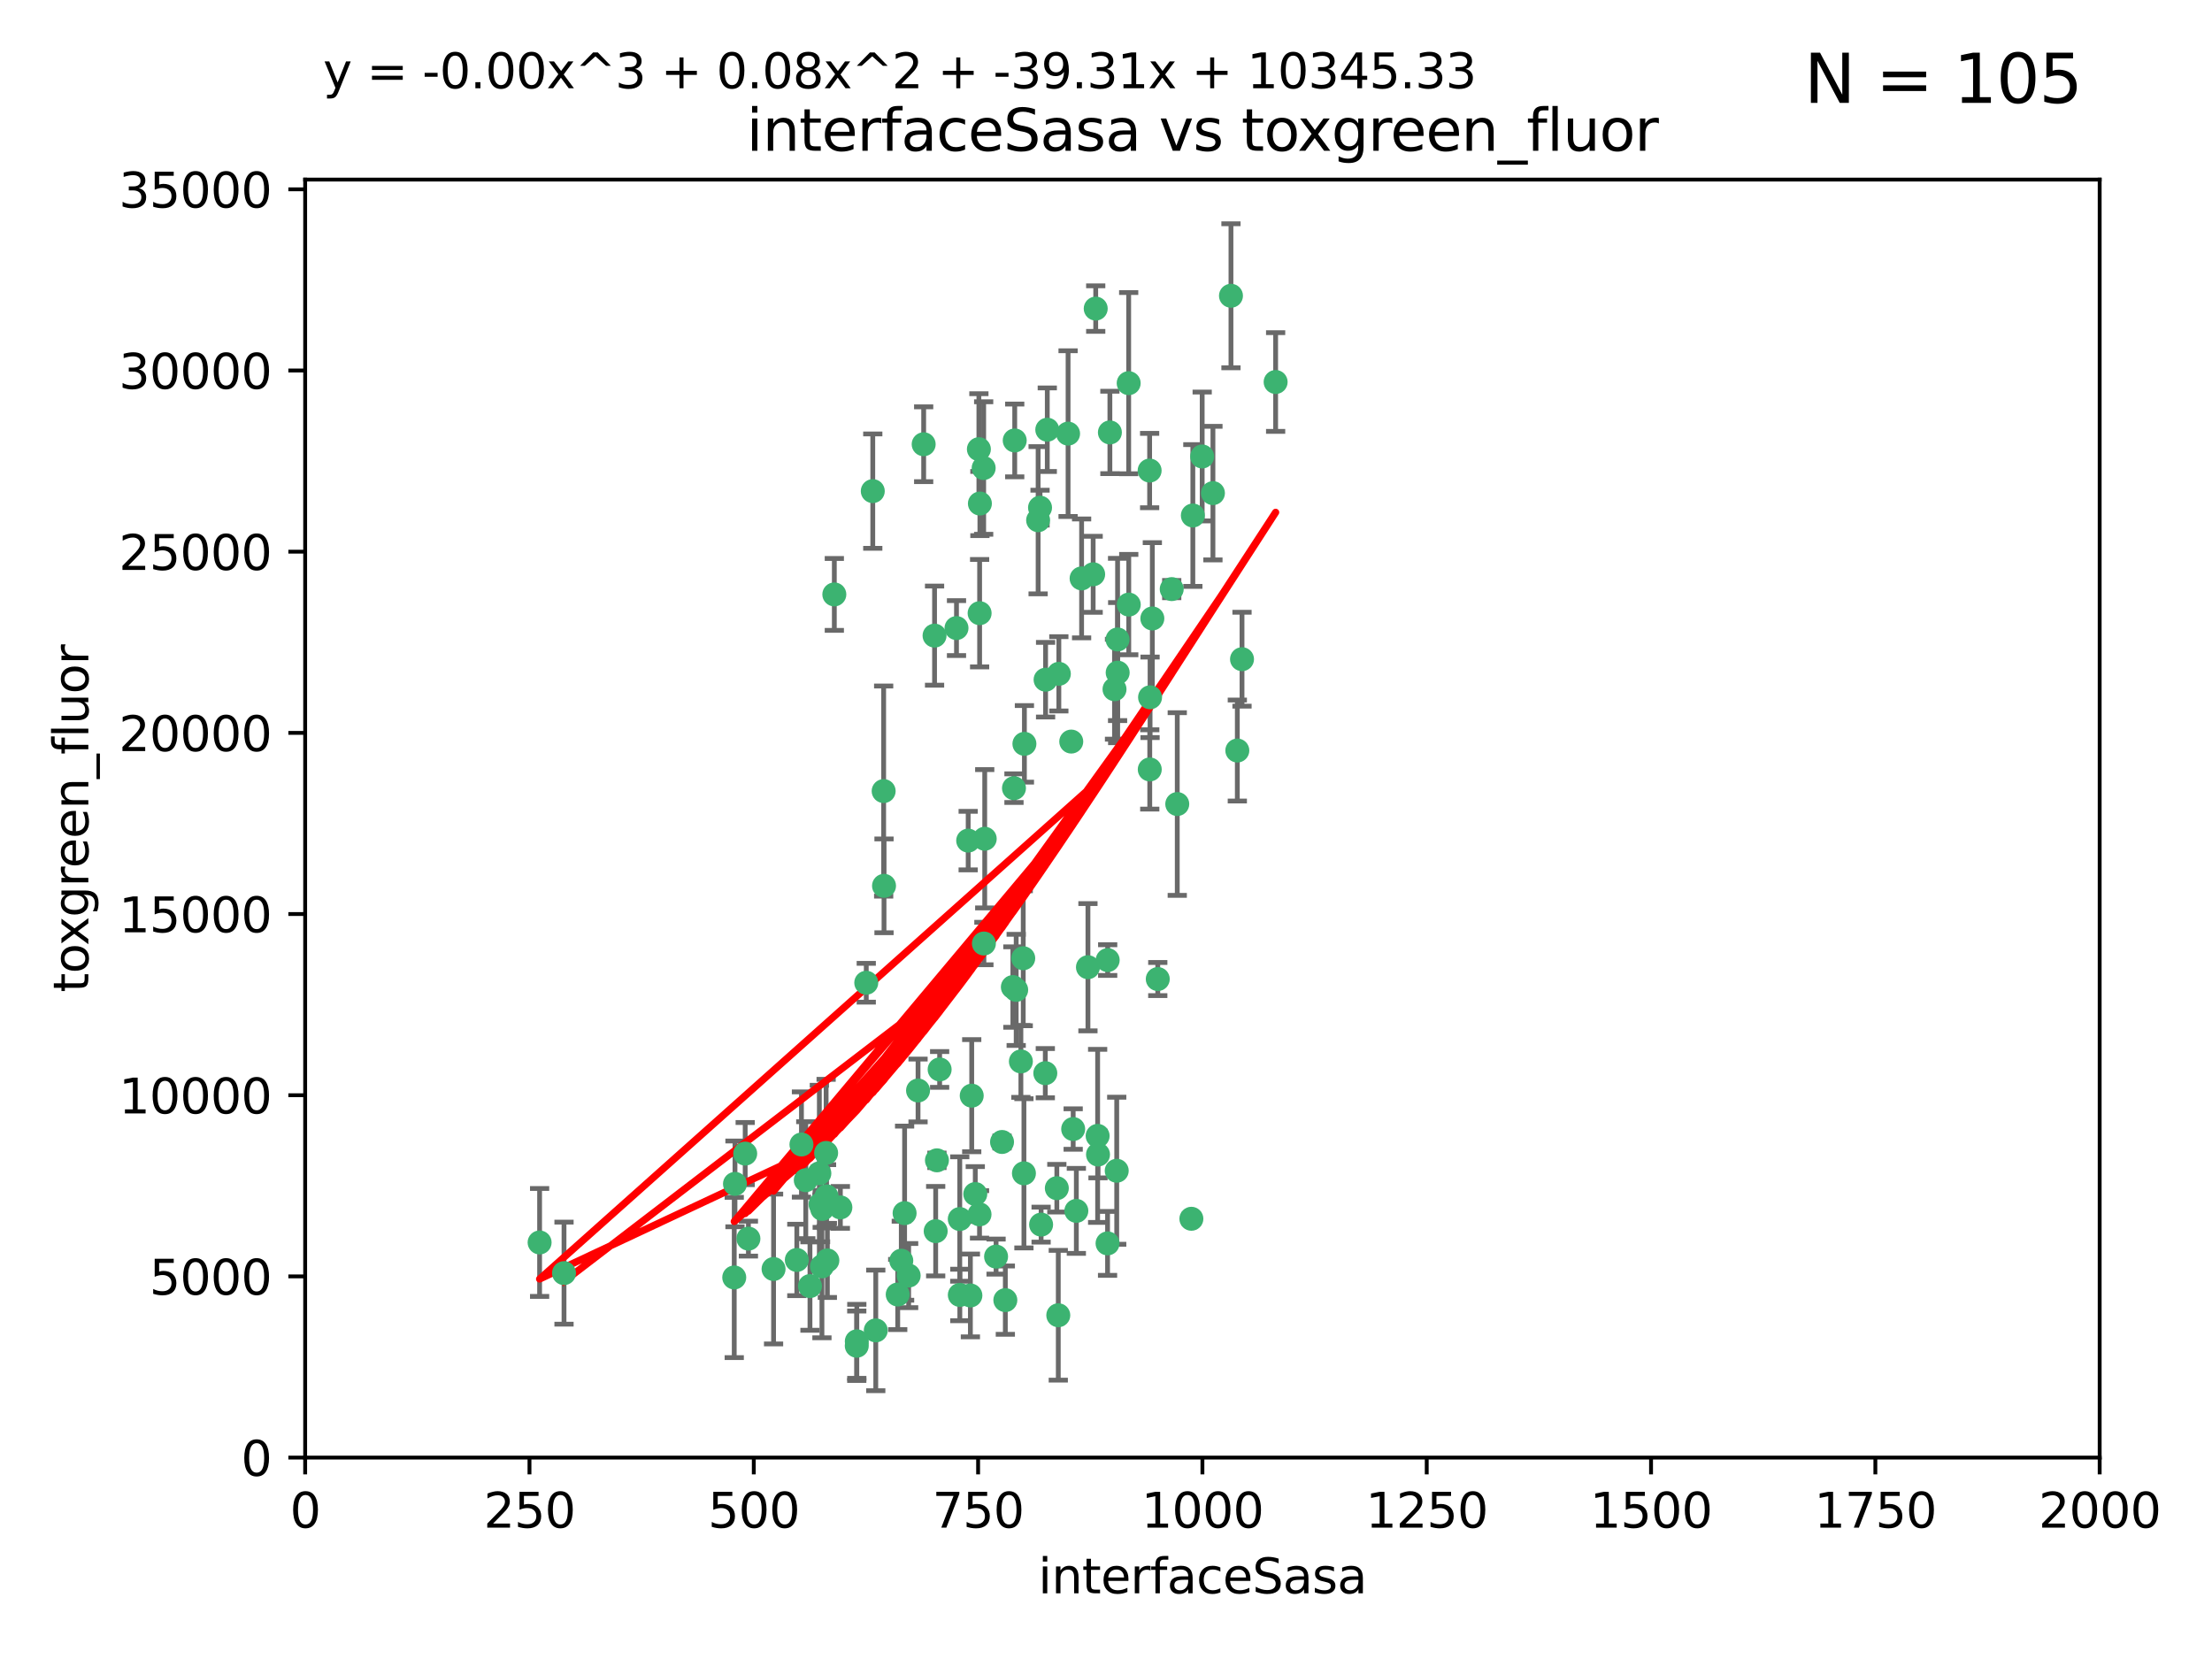 <?xml version="1.0" encoding="utf-8" standalone="no"?>
<!DOCTYPE svg PUBLIC "-//W3C//DTD SVG 1.1//EN"
  "http://www.w3.org/Graphics/SVG/1.1/DTD/svg11.dtd">
<svg xmlns:xlink="http://www.w3.org/1999/xlink" width="460.8pt" height="345.6pt" viewBox="0 0 460.8 345.6" xmlns="http://www.w3.org/2000/svg" version="1.1">
 <defs>
  <style type="text/css">*{stroke-linejoin: round; stroke-linecap: butt}</style>
 </defs>
 <g id="figure_1">
  <g id="patch_1">
   <path d="M 0 345.6 
L 460.8 345.6 
L 460.8 0 
L 0 0 
z
" style="fill: #ffffff"/>
  </g>
  <g id="axes_1">
   <g id="patch_2">
    <path d="M 63.571 303.64 
L 437.4 303.64 
L 437.4 37.411 
L 63.571 37.411 
z
" style="fill: #ffffff"/>
   </g>
   <g id="PathCollection_1">
    <defs>
     <path id="mdb918b6394" d="M 0 1.118 
C 0.297 1.118 0.581 1 0.791 0.791 
C 1 0.581 1.118 0.297 1.118 0 
C 1.118 -0.297 1 -0.581 0.791 -0.791 
C 0.581 -1 0.297 -1.118 0 -1.118 
C -0.297 -1.118 -0.581 -1 -0.791 -0.791 
C -1 -0.581 -1.118 -0.297 -1.118 0 
C -1.118 0.297 -1 0.581 -0.791 0.791 
C -0.581 1 -0.297 1.118 0 1.118 
z
" style="stroke: #3cb371"/>
    </defs>
    <g clip-path="url(#p73b6521fb3)">
     <use xlink:href="#mdb918b6394" x="239.489" y="98.026" style="fill: #3cb371; stroke: #3cb371"/>
     <use xlink:href="#mdb918b6394" x="250.437" y="95.094" style="fill: #3cb371; stroke: #3cb371"/>
     <use xlink:href="#mdb918b6394" x="218.168" y="89.516" style="fill: #3cb371; stroke: #3cb371"/>
     <use xlink:href="#mdb918b6394" x="265.738" y="79.578" style="fill: #3cb371; stroke: #3cb371"/>
     <use xlink:href="#mdb918b6394" x="252.676" y="102.727" style="fill: #3cb371; stroke: #3cb371"/>
     <use xlink:href="#mdb918b6394" x="240.054" y="128.839" style="fill: #3cb371; stroke: #3cb371"/>
     <use xlink:href="#mdb918b6394" x="258.734" y="137.321" style="fill: #3cb371; stroke: #3cb371"/>
     <use xlink:href="#mdb918b6394" x="211.385" y="91.754" style="fill: #3cb371; stroke: #3cb371"/>
     <use xlink:href="#mdb918b6394" x="235.142" y="125.947" style="fill: #3cb371; stroke: #3cb371"/>
     <use xlink:href="#mdb918b6394" x="223.161" y="154.483" style="fill: #3cb371; stroke: #3cb371"/>
     <use xlink:href="#mdb918b6394" x="248.491" y="107.386" style="fill: #3cb371; stroke: #3cb371"/>
     <use xlink:href="#mdb918b6394" x="227.725" y="119.635" style="fill: #3cb371; stroke: #3cb371"/>
     <use xlink:href="#mdb918b6394" x="235.125" y="79.819" style="fill: #3cb371; stroke: #3cb371"/>
     <use xlink:href="#mdb918b6394" x="244.091" y="122.72" style="fill: #3cb371; stroke: #3cb371"/>
     <use xlink:href="#mdb918b6394" x="241.185" y="203.953" style="fill: #3cb371; stroke: #3cb371"/>
     <use xlink:href="#mdb918b6394" x="231.211" y="90.084" style="fill: #3cb371; stroke: #3cb371"/>
     <use xlink:href="#mdb918b6394" x="213.404" y="154.954" style="fill: #3cb371; stroke: #3cb371"/>
     <use xlink:href="#mdb918b6394" x="204.131" y="104.896" style="fill: #3cb371; stroke: #3cb371"/>
     <use xlink:href="#mdb918b6394" x="257.757" y="156.348" style="fill: #3cb371; stroke: #3cb371"/>
     <use xlink:href="#mdb918b6394" x="216.658" y="105.756" style="fill: #3cb371; stroke: #3cb371"/>
     <use xlink:href="#mdb918b6394" x="204.916" y="97.498" style="fill: #3cb371; stroke: #3cb371"/>
     <use xlink:href="#mdb918b6394" x="192.417" y="92.545" style="fill: #3cb371; stroke: #3cb371"/>
     <use xlink:href="#mdb918b6394" x="222.501" y="90.332" style="fill: #3cb371; stroke: #3cb371"/>
     <use xlink:href="#mdb918b6394" x="230.751" y="200.005" style="fill: #3cb371; stroke: #3cb371"/>
     <use xlink:href="#mdb918b6394" x="199.256" y="130.84" style="fill: #3cb371; stroke: #3cb371"/>
     <use xlink:href="#mdb918b6394" x="211.69" y="206.213" style="fill: #3cb371; stroke: #3cb371"/>
     <use xlink:href="#mdb918b6394" x="216.882" y="255.109" style="fill: #3cb371; stroke: #3cb371"/>
     <use xlink:href="#mdb918b6394" x="213.159" y="199.62" style="fill: #3cb371; stroke: #3cb371"/>
     <use xlink:href="#mdb918b6394" x="216.26" y="108.373" style="fill: #3cb371; stroke: #3cb371"/>
     <use xlink:href="#mdb918b6394" x="220.577" y="140.37" style="fill: #3cb371; stroke: #3cb371"/>
     <use xlink:href="#mdb918b6394" x="203.92" y="93.572" style="fill: #3cb371; stroke: #3cb371"/>
     <use xlink:href="#mdb918b6394" x="181.815" y="102.308" style="fill: #3cb371; stroke: #3cb371"/>
     <use xlink:href="#mdb918b6394" x="204.073" y="127.738" style="fill: #3cb371; stroke: #3cb371"/>
     <use xlink:href="#mdb918b6394" x="239.579" y="145.262" style="fill: #3cb371; stroke: #3cb371"/>
     <use xlink:href="#mdb918b6394" x="232.833" y="140.122" style="fill: #3cb371; stroke: #3cb371"/>
     <use xlink:href="#mdb918b6394" x="232.635" y="243.887" style="fill: #3cb371; stroke: #3cb371"/>
     <use xlink:href="#mdb918b6394" x="210.998" y="205.621" style="fill: #3cb371; stroke: #3cb371"/>
     <use xlink:href="#mdb918b6394" x="256.433" y="61.614" style="fill: #3cb371; stroke: #3cb371"/>
     <use xlink:href="#mdb918b6394" x="194.686" y="132.411" style="fill: #3cb371; stroke: #3cb371"/>
     <use xlink:href="#mdb918b6394" x="199.937" y="253.947" style="fill: #3cb371; stroke: #3cb371"/>
     <use xlink:href="#mdb918b6394" x="248.185" y="253.893" style="fill: #3cb371; stroke: #3cb371"/>
     <use xlink:href="#mdb918b6394" x="220.157" y="247.522" style="fill: #3cb371; stroke: #3cb371"/>
     <use xlink:href="#mdb918b6394" x="225.318" y="120.494" style="fill: #3cb371; stroke: #3cb371"/>
     <use xlink:href="#mdb918b6394" x="180.458" y="204.723" style="fill: #3cb371; stroke: #3cb371"/>
     <use xlink:href="#mdb918b6394" x="211.23" y="164.19" style="fill: #3cb371; stroke: #3cb371"/>
     <use xlink:href="#mdb918b6394" x="232.811" y="133.213" style="fill: #3cb371; stroke: #3cb371"/>
     <use xlink:href="#mdb918b6394" x="239.516" y="160.289" style="fill: #3cb371; stroke: #3cb371"/>
     <use xlink:href="#mdb918b6394" x="204.964" y="196.552" style="fill: #3cb371; stroke: #3cb371"/>
     <use xlink:href="#mdb918b6394" x="212.669" y="221.118" style="fill: #3cb371; stroke: #3cb371"/>
     <use xlink:href="#mdb918b6394" x="205.136" y="174.728" style="fill: #3cb371; stroke: #3cb371"/>
     <use xlink:href="#mdb918b6394" x="228.258" y="64.285" style="fill: #3cb371; stroke: #3cb371"/>
     <use xlink:href="#mdb918b6394" x="152.956" y="266.118" style="fill: #3cb371; stroke: #3cb371"/>
     <use xlink:href="#mdb918b6394" x="223.562" y="235.198" style="fill: #3cb371; stroke: #3cb371"/>
     <use xlink:href="#mdb918b6394" x="213.303" y="244.424" style="fill: #3cb371; stroke: #3cb371"/>
     <use xlink:href="#mdb918b6394" x="161.148" y="264.357" style="fill: #3cb371; stroke: #3cb371"/>
     <use xlink:href="#mdb918b6394" x="217.815" y="141.593" style="fill: #3cb371; stroke: #3cb371"/>
     <use xlink:href="#mdb918b6394" x="201.69" y="175.112" style="fill: #3cb371; stroke: #3cb371"/>
     <use xlink:href="#mdb918b6394" x="199.948" y="269.764" style="fill: #3cb371; stroke: #3cb371"/>
     <use xlink:href="#mdb918b6394" x="175.066" y="251.524" style="fill: #3cb371; stroke: #3cb371"/>
     <use xlink:href="#mdb918b6394" x="184.082" y="164.794" style="fill: #3cb371; stroke: #3cb371"/>
     <use xlink:href="#mdb918b6394" x="207.501" y="261.772" style="fill: #3cb371; stroke: #3cb371"/>
     <use xlink:href="#mdb918b6394" x="187.755" y="262.628" style="fill: #3cb371; stroke: #3cb371"/>
     <use xlink:href="#mdb918b6394" x="172.357" y="262.571" style="fill: #3cb371; stroke: #3cb371"/>
     <use xlink:href="#mdb918b6394" x="165.991" y="262.474" style="fill: #3cb371; stroke: #3cb371"/>
     <use xlink:href="#mdb918b6394" x="232.174" y="143.576" style="fill: #3cb371; stroke: #3cb371"/>
     <use xlink:href="#mdb918b6394" x="228.658" y="236.622" style="fill: #3cb371; stroke: #3cb371"/>
     <use xlink:href="#mdb918b6394" x="167.858" y="245.856" style="fill: #3cb371; stroke: #3cb371"/>
     <use xlink:href="#mdb918b6394" x="166.957" y="238.42" style="fill: #3cb371; stroke: #3cb371"/>
     <use xlink:href="#mdb918b6394" x="202.15" y="269.867" style="fill: #3cb371; stroke: #3cb371"/>
     <use xlink:href="#mdb918b6394" x="224.222" y="252.246" style="fill: #3cb371; stroke: #3cb371"/>
     <use xlink:href="#mdb918b6394" x="228.736" y="240.511" style="fill: #3cb371; stroke: #3cb371"/>
     <use xlink:href="#mdb918b6394" x="230.725" y="259.022" style="fill: #3cb371; stroke: #3cb371"/>
     <use xlink:href="#mdb918b6394" x="112.41" y="258.827" style="fill: #3cb371; stroke: #3cb371"/>
     <use xlink:href="#mdb918b6394" x="171.281" y="251.838" style="fill: #3cb371; stroke: #3cb371"/>
     <use xlink:href="#mdb918b6394" x="178.488" y="279.423" style="fill: #3cb371; stroke: #3cb371"/>
     <use xlink:href="#mdb918b6394" x="245.245" y="167.495" style="fill: #3cb371; stroke: #3cb371"/>
     <use xlink:href="#mdb918b6394" x="188.445" y="252.723" style="fill: #3cb371; stroke: #3cb371"/>
     <use xlink:href="#mdb918b6394" x="217.757" y="223.562" style="fill: #3cb371; stroke: #3cb371"/>
     <use xlink:href="#mdb918b6394" x="203.168" y="248.738" style="fill: #3cb371; stroke: #3cb371"/>
     <use xlink:href="#mdb918b6394" x="170.686" y="244.428" style="fill: #3cb371; stroke: #3cb371"/>
     <use xlink:href="#mdb918b6394" x="172.183" y="249.211" style="fill: #3cb371; stroke: #3cb371"/>
     <use xlink:href="#mdb918b6394" x="191.245" y="227.169" style="fill: #3cb371; stroke: #3cb371"/>
     <use xlink:href="#mdb918b6394" x="178.479" y="280.344" style="fill: #3cb371; stroke: #3cb371"/>
     <use xlink:href="#mdb918b6394" x="170.933" y="250.868" style="fill: #3cb371; stroke: #3cb371"/>
     <use xlink:href="#mdb918b6394" x="220.46" y="273.991" style="fill: #3cb371; stroke: #3cb371"/>
     <use xlink:href="#mdb918b6394" x="173.806" y="123.828" style="fill: #3cb371; stroke: #3cb371"/>
     <use xlink:href="#mdb918b6394" x="209.43" y="270.841" style="fill: #3cb371; stroke: #3cb371"/>
     <use xlink:href="#mdb918b6394" x="155.238" y="240.314" style="fill: #3cb371; stroke: #3cb371"/>
     <use xlink:href="#mdb918b6394" x="195.181" y="241.718" style="fill: #3cb371; stroke: #3cb371"/>
     <use xlink:href="#mdb918b6394" x="204.052" y="252.978" style="fill: #3cb371; stroke: #3cb371"/>
     <use xlink:href="#mdb918b6394" x="155.909" y="258.029" style="fill: #3cb371; stroke: #3cb371"/>
     <use xlink:href="#mdb918b6394" x="187.013" y="269.669" style="fill: #3cb371; stroke: #3cb371"/>
     <use xlink:href="#mdb918b6394" x="195.744" y="222.785" style="fill: #3cb371; stroke: #3cb371"/>
     <use xlink:href="#mdb918b6394" x="189.29" y="265.728" style="fill: #3cb371; stroke: #3cb371"/>
     <use xlink:href="#mdb918b6394" x="182.439" y="277.145" style="fill: #3cb371; stroke: #3cb371"/>
     <use xlink:href="#mdb918b6394" x="226.639" y="201.488" style="fill: #3cb371; stroke: #3cb371"/>
     <use xlink:href="#mdb918b6394" x="208.742" y="237.895" style="fill: #3cb371; stroke: #3cb371"/>
     <use xlink:href="#mdb918b6394" x="171.225" y="263.81" style="fill: #3cb371; stroke: #3cb371"/>
     <use xlink:href="#mdb918b6394" x="184.157" y="184.534" style="fill: #3cb371; stroke: #3cb371"/>
     <use xlink:href="#mdb918b6394" x="172.097" y="240.178" style="fill: #3cb371; stroke: #3cb371"/>
     <use xlink:href="#mdb918b6394" x="153.109" y="246.624" style="fill: #3cb371; stroke: #3cb371"/>
     <use xlink:href="#mdb918b6394" x="194.92" y="256.474" style="fill: #3cb371; stroke: #3cb371"/>
     <use xlink:href="#mdb918b6394" x="168.733" y="267.91" style="fill: #3cb371; stroke: #3cb371"/>
     <use xlink:href="#mdb918b6394" x="202.428" y="228.248" style="fill: #3cb371; stroke: #3cb371"/>
     <use xlink:href="#mdb918b6394" x="117.494" y="265.217" style="fill: #3cb371; stroke: #3cb371"/>
    </g>
   </g>
   <g id="matplotlib.axis_1">
    <g id="xtick_1">
     <g id="line2d_1">
      <defs>
       <path id="m732d740131" d="M 0 0 
L 0 3.5 
" style="stroke: #000000; stroke-width: 0.8"/>
      </defs>
      <g>
       <use xlink:href="#m732d740131" x="63.571" y="303.64" style="stroke: #000000; stroke-width: 0.8"/>
      </g>
     </g>
     <g id="text_1">
      <!-- 0 -->
      <g transform="translate(60.39 318.238)scale(0.1 -0.1)">
       <defs>
        <path id="DejaVuSans-30" d="M 2034 4250 
Q 1547 4250 1301 3770 
Q 1056 3291 1056 2328 
Q 1056 1369 1301 889 
Q 1547 409 2034 409 
Q 2525 409 2770 889 
Q 3016 1369 3016 2328 
Q 3016 3291 2770 3770 
Q 2525 4250 2034 4250 
z
M 2034 4750 
Q 2819 4750 3233 4129 
Q 3647 3509 3647 2328 
Q 3647 1150 3233 529 
Q 2819 -91 2034 -91 
Q 1250 -91 836 529 
Q 422 1150 422 2328 
Q 422 3509 836 4129 
Q 1250 4750 2034 4750 
z
" transform="scale(0.016)"/>
       </defs>
       <use xlink:href="#DejaVuSans-30"/>
      </g>
     </g>
    </g>
    <g id="xtick_2">
     <g id="line2d_2">
      <g>
       <use xlink:href="#m732d740131" x="110.3" y="303.64" style="stroke: #000000; stroke-width: 0.8"/>
      </g>
     </g>
     <g id="text_2">
      <!-- 250 -->
      <g transform="translate(100.756 318.238)scale(0.1 -0.1)">
       <defs>
        <path id="DejaVuSans-32" d="M 1228 531 
L 3431 531 
L 3431 0 
L 469 0 
L 469 531 
Q 828 903 1448 1529 
Q 2069 2156 2228 2338 
Q 2531 2678 2651 2914 
Q 2772 3150 2772 3378 
Q 2772 3750 2511 3984 
Q 2250 4219 1831 4219 
Q 1534 4219 1204 4116 
Q 875 4013 500 3803 
L 500 4441 
Q 881 4594 1212 4672 
Q 1544 4750 1819 4750 
Q 2544 4750 2975 4387 
Q 3406 4025 3406 3419 
Q 3406 3131 3298 2873 
Q 3191 2616 2906 2266 
Q 2828 2175 2409 1742 
Q 1991 1309 1228 531 
z
" transform="scale(0.016)"/>
        <path id="DejaVuSans-35" d="M 691 4666 
L 3169 4666 
L 3169 4134 
L 1269 4134 
L 1269 2991 
Q 1406 3038 1543 3061 
Q 1681 3084 1819 3084 
Q 2600 3084 3056 2656 
Q 3513 2228 3513 1497 
Q 3513 744 3044 326 
Q 2575 -91 1722 -91 
Q 1428 -91 1123 -41 
Q 819 9 494 109 
L 494 744 
Q 775 591 1075 516 
Q 1375 441 1709 441 
Q 2250 441 2565 725 
Q 2881 1009 2881 1497 
Q 2881 1984 2565 2268 
Q 2250 2553 1709 2553 
Q 1456 2553 1204 2497 
Q 953 2441 691 2322 
L 691 4666 
z
" transform="scale(0.016)"/>
       </defs>
       <use xlink:href="#DejaVuSans-32"/>
       <use xlink:href="#DejaVuSans-35" x="63.623"/>
       <use xlink:href="#DejaVuSans-30" x="127.246"/>
      </g>
     </g>
    </g>
    <g id="xtick_3">
     <g id="line2d_3">
      <g>
       <use xlink:href="#m732d740131" x="157.028" y="303.64" style="stroke: #000000; stroke-width: 0.8"/>
      </g>
     </g>
     <g id="text_3">
      <!-- 500 -->
      <g transform="translate(147.485 318.238)scale(0.1 -0.1)">
       <use xlink:href="#DejaVuSans-35"/>
       <use xlink:href="#DejaVuSans-30" x="63.623"/>
       <use xlink:href="#DejaVuSans-30" x="127.246"/>
      </g>
     </g>
    </g>
    <g id="xtick_4">
     <g id="line2d_4">
      <g>
       <use xlink:href="#m732d740131" x="203.757" y="303.64" style="stroke: #000000; stroke-width: 0.8"/>
      </g>
     </g>
     <g id="text_4">
      <!-- 750 -->
      <g transform="translate(194.213 318.238)scale(0.1 -0.1)">
       <defs>
        <path id="DejaVuSans-37" d="M 525 4666 
L 3525 4666 
L 3525 4397 
L 1831 0 
L 1172 0 
L 2766 4134 
L 525 4134 
L 525 4666 
z
" transform="scale(0.016)"/>
       </defs>
       <use xlink:href="#DejaVuSans-37"/>
       <use xlink:href="#DejaVuSans-35" x="63.623"/>
       <use xlink:href="#DejaVuSans-30" x="127.246"/>
      </g>
     </g>
    </g>
    <g id="xtick_5">
     <g id="line2d_5">
      <g>
       <use xlink:href="#m732d740131" x="250.486" y="303.64" style="stroke: #000000; stroke-width: 0.8"/>
      </g>
     </g>
     <g id="text_5">
      <!-- 1000 -->
      <g transform="translate(237.761 318.238)scale(0.1 -0.1)">
       <defs>
        <path id="DejaVuSans-31" d="M 794 531 
L 1825 531 
L 1825 4091 
L 703 3866 
L 703 4441 
L 1819 4666 
L 2450 4666 
L 2450 531 
L 3481 531 
L 3481 0 
L 794 0 
L 794 531 
z
" transform="scale(0.016)"/>
       </defs>
       <use xlink:href="#DejaVuSans-31"/>
       <use xlink:href="#DejaVuSans-30" x="63.623"/>
       <use xlink:href="#DejaVuSans-30" x="127.246"/>
       <use xlink:href="#DejaVuSans-30" x="190.869"/>
      </g>
     </g>
    </g>
    <g id="xtick_6">
     <g id="line2d_6">
      <g>
       <use xlink:href="#m732d740131" x="297.214" y="303.64" style="stroke: #000000; stroke-width: 0.8"/>
      </g>
     </g>
     <g id="text_6">
      <!-- 1250 -->
      <g transform="translate(284.489 318.238)scale(0.1 -0.1)">
       <use xlink:href="#DejaVuSans-31"/>
       <use xlink:href="#DejaVuSans-32" x="63.623"/>
       <use xlink:href="#DejaVuSans-35" x="127.246"/>
       <use xlink:href="#DejaVuSans-30" x="190.869"/>
      </g>
     </g>
    </g>
    <g id="xtick_7">
     <g id="line2d_7">
      <g>
       <use xlink:href="#m732d740131" x="343.943" y="303.64" style="stroke: #000000; stroke-width: 0.8"/>
      </g>
     </g>
     <g id="text_7">
      <!-- 1500 -->
      <g transform="translate(331.218 318.238)scale(0.1 -0.1)">
       <use xlink:href="#DejaVuSans-31"/>
       <use xlink:href="#DejaVuSans-35" x="63.623"/>
       <use xlink:href="#DejaVuSans-30" x="127.246"/>
       <use xlink:href="#DejaVuSans-30" x="190.869"/>
      </g>
     </g>
    </g>
    <g id="xtick_8">
     <g id="line2d_8">
      <g>
       <use xlink:href="#m732d740131" x="390.671" y="303.64" style="stroke: #000000; stroke-width: 0.8"/>
      </g>
     </g>
     <g id="text_8">
      <!-- 1750 -->
      <g transform="translate(377.946 318.238)scale(0.1 -0.1)">
       <use xlink:href="#DejaVuSans-31"/>
       <use xlink:href="#DejaVuSans-37" x="63.623"/>
       <use xlink:href="#DejaVuSans-35" x="127.246"/>
       <use xlink:href="#DejaVuSans-30" x="190.869"/>
      </g>
     </g>
    </g>
    <g id="xtick_9">
     <g id="line2d_9">
      <g>
       <use xlink:href="#m732d740131" x="437.4" y="303.64" style="stroke: #000000; stroke-width: 0.8"/>
      </g>
     </g>
     <g id="text_9">
      <!-- 2000 -->
      <g transform="translate(424.675 318.238)scale(0.1 -0.1)">
       <use xlink:href="#DejaVuSans-32"/>
       <use xlink:href="#DejaVuSans-30" x="63.623"/>
       <use xlink:href="#DejaVuSans-30" x="127.246"/>
       <use xlink:href="#DejaVuSans-30" x="190.869"/>
      </g>
     </g>
    </g>
    <g id="text_10">
     <!-- interfaceSasa -->
     <g transform="translate(216.279 331.917)scale(0.1 -0.1)">
      <defs>
       <path id="DejaVuSans-69" d="M 603 3500 
L 1178 3500 
L 1178 0 
L 603 0 
L 603 3500 
z
M 603 4863 
L 1178 4863 
L 1178 4134 
L 603 4134 
L 603 4863 
z
" transform="scale(0.016)"/>
       <path id="DejaVuSans-6e" d="M 3513 2113 
L 3513 0 
L 2938 0 
L 2938 2094 
Q 2938 2591 2744 2837 
Q 2550 3084 2163 3084 
Q 1697 3084 1428 2787 
Q 1159 2491 1159 1978 
L 1159 0 
L 581 0 
L 581 3500 
L 1159 3500 
L 1159 2956 
Q 1366 3272 1645 3428 
Q 1925 3584 2291 3584 
Q 2894 3584 3203 3211 
Q 3513 2838 3513 2113 
z
" transform="scale(0.016)"/>
       <path id="DejaVuSans-74" d="M 1172 4494 
L 1172 3500 
L 2356 3500 
L 2356 3053 
L 1172 3053 
L 1172 1153 
Q 1172 725 1289 603 
Q 1406 481 1766 481 
L 2356 481 
L 2356 0 
L 1766 0 
Q 1100 0 847 248 
Q 594 497 594 1153 
L 594 3053 
L 172 3053 
L 172 3500 
L 594 3500 
L 594 4494 
L 1172 4494 
z
" transform="scale(0.016)"/>
       <path id="DejaVuSans-65" d="M 3597 1894 
L 3597 1613 
L 953 1613 
Q 991 1019 1311 708 
Q 1631 397 2203 397 
Q 2534 397 2845 478 
Q 3156 559 3463 722 
L 3463 178 
Q 3153 47 2828 -22 
Q 2503 -91 2169 -91 
Q 1331 -91 842 396 
Q 353 884 353 1716 
Q 353 2575 817 3079 
Q 1281 3584 2069 3584 
Q 2775 3584 3186 3129 
Q 3597 2675 3597 1894 
z
M 3022 2063 
Q 3016 2534 2758 2815 
Q 2500 3097 2075 3097 
Q 1594 3097 1305 2825 
Q 1016 2553 972 2059 
L 3022 2063 
z
" transform="scale(0.016)"/>
       <path id="DejaVuSans-72" d="M 2631 2963 
Q 2534 3019 2420 3045 
Q 2306 3072 2169 3072 
Q 1681 3072 1420 2755 
Q 1159 2438 1159 1844 
L 1159 0 
L 581 0 
L 581 3500 
L 1159 3500 
L 1159 2956 
Q 1341 3275 1631 3429 
Q 1922 3584 2338 3584 
Q 2397 3584 2469 3576 
Q 2541 3569 2628 3553 
L 2631 2963 
z
" transform="scale(0.016)"/>
       <path id="DejaVuSans-66" d="M 2375 4863 
L 2375 4384 
L 1825 4384 
Q 1516 4384 1395 4259 
Q 1275 4134 1275 3809 
L 1275 3500 
L 2222 3500 
L 2222 3053 
L 1275 3053 
L 1275 0 
L 697 0 
L 697 3053 
L 147 3053 
L 147 3500 
L 697 3500 
L 697 3744 
Q 697 4328 969 4595 
Q 1241 4863 1831 4863 
L 2375 4863 
z
" transform="scale(0.016)"/>
       <path id="DejaVuSans-61" d="M 2194 1759 
Q 1497 1759 1228 1600 
Q 959 1441 959 1056 
Q 959 750 1161 570 
Q 1363 391 1709 391 
Q 2188 391 2477 730 
Q 2766 1069 2766 1631 
L 2766 1759 
L 2194 1759 
z
M 3341 1997 
L 3341 0 
L 2766 0 
L 2766 531 
Q 2569 213 2275 61 
Q 1981 -91 1556 -91 
Q 1019 -91 701 211 
Q 384 513 384 1019 
Q 384 1609 779 1909 
Q 1175 2209 1959 2209 
L 2766 2209 
L 2766 2266 
Q 2766 2663 2505 2880 
Q 2244 3097 1772 3097 
Q 1472 3097 1187 3025 
Q 903 2953 641 2809 
L 641 3341 
Q 956 3463 1253 3523 
Q 1550 3584 1831 3584 
Q 2591 3584 2966 3190 
Q 3341 2797 3341 1997 
z
" transform="scale(0.016)"/>
       <path id="DejaVuSans-63" d="M 3122 3366 
L 3122 2828 
Q 2878 2963 2633 3030 
Q 2388 3097 2138 3097 
Q 1578 3097 1268 2742 
Q 959 2388 959 1747 
Q 959 1106 1268 751 
Q 1578 397 2138 397 
Q 2388 397 2633 464 
Q 2878 531 3122 666 
L 3122 134 
Q 2881 22 2623 -34 
Q 2366 -91 2075 -91 
Q 1284 -91 818 406 
Q 353 903 353 1747 
Q 353 2603 823 3093 
Q 1294 3584 2113 3584 
Q 2378 3584 2631 3529 
Q 2884 3475 3122 3366 
z
" transform="scale(0.016)"/>
       <path id="DejaVuSans-53" d="M 3425 4513 
L 3425 3897 
Q 3066 4069 2747 4153 
Q 2428 4238 2131 4238 
Q 1616 4238 1336 4038 
Q 1056 3838 1056 3469 
Q 1056 3159 1242 3001 
Q 1428 2844 1947 2747 
L 2328 2669 
Q 3034 2534 3370 2195 
Q 3706 1856 3706 1288 
Q 3706 609 3251 259 
Q 2797 -91 1919 -91 
Q 1588 -91 1214 -16 
Q 841 59 441 206 
L 441 856 
Q 825 641 1194 531 
Q 1563 422 1919 422 
Q 2459 422 2753 634 
Q 3047 847 3047 1241 
Q 3047 1584 2836 1778 
Q 2625 1972 2144 2069 
L 1759 2144 
Q 1053 2284 737 2584 
Q 422 2884 422 3419 
Q 422 4038 858 4394 
Q 1294 4750 2059 4750 
Q 2388 4750 2728 4690 
Q 3069 4631 3425 4513 
z
" transform="scale(0.016)"/>
       <path id="DejaVuSans-73" d="M 2834 3397 
L 2834 2853 
Q 2591 2978 2328 3040 
Q 2066 3103 1784 3103 
Q 1356 3103 1142 2972 
Q 928 2841 928 2578 
Q 928 2378 1081 2264 
Q 1234 2150 1697 2047 
L 1894 2003 
Q 2506 1872 2764 1633 
Q 3022 1394 3022 966 
Q 3022 478 2636 193 
Q 2250 -91 1575 -91 
Q 1294 -91 989 -36 
Q 684 19 347 128 
L 347 722 
Q 666 556 975 473 
Q 1284 391 1588 391 
Q 1994 391 2212 530 
Q 2431 669 2431 922 
Q 2431 1156 2273 1281 
Q 2116 1406 1581 1522 
L 1381 1569 
Q 847 1681 609 1914 
Q 372 2147 372 2553 
Q 372 3047 722 3315 
Q 1072 3584 1716 3584 
Q 2034 3584 2315 3537 
Q 2597 3491 2834 3397 
z
" transform="scale(0.016)"/>
      </defs>
      <use xlink:href="#DejaVuSans-69"/>
      <use xlink:href="#DejaVuSans-6e" x="27.783"/>
      <use xlink:href="#DejaVuSans-74" x="91.162"/>
      <use xlink:href="#DejaVuSans-65" x="130.371"/>
      <use xlink:href="#DejaVuSans-72" x="191.895"/>
      <use xlink:href="#DejaVuSans-66" x="233.008"/>
      <use xlink:href="#DejaVuSans-61" x="268.213"/>
      <use xlink:href="#DejaVuSans-63" x="329.492"/>
      <use xlink:href="#DejaVuSans-65" x="384.473"/>
      <use xlink:href="#DejaVuSans-53" x="445.996"/>
      <use xlink:href="#DejaVuSans-61" x="509.473"/>
      <use xlink:href="#DejaVuSans-73" x="570.752"/>
      <use xlink:href="#DejaVuSans-61" x="622.852"/>
     </g>
    </g>
   </g>
   <g id="matplotlib.axis_2">
    <g id="ytick_1">
     <g id="line2d_10">
      <defs>
       <path id="m80ca5153dd" d="M 0 0 
L -3.5 0 
" style="stroke: #000000; stroke-width: 0.8"/>
      </defs>
      <g>
       <use xlink:href="#m80ca5153dd" x="63.571" y="303.64" style="stroke: #000000; stroke-width: 0.8"/>
      </g>
     </g>
     <g id="text_11">
      <!-- 0 -->
      <g transform="translate(50.209 307.439)scale(0.1 -0.1)">
       <use xlink:href="#DejaVuSans-30"/>
      </g>
     </g>
    </g>
    <g id="ytick_2">
     <g id="line2d_11">
      <g>
       <use xlink:href="#m80ca5153dd" x="63.571" y="265.897" style="stroke: #000000; stroke-width: 0.8"/>
      </g>
     </g>
     <g id="text_12">
      <!-- 5000 -->
      <g transform="translate(31.121 269.696)scale(0.1 -0.1)">
       <use xlink:href="#DejaVuSans-35"/>
       <use xlink:href="#DejaVuSans-30" x="63.623"/>
       <use xlink:href="#DejaVuSans-30" x="127.246"/>
       <use xlink:href="#DejaVuSans-30" x="190.869"/>
      </g>
     </g>
    </g>
    <g id="ytick_3">
     <g id="line2d_12">
      <g>
       <use xlink:href="#m80ca5153dd" x="63.571" y="228.154" style="stroke: #000000; stroke-width: 0.8"/>
      </g>
     </g>
     <g id="text_13">
      <!-- 10000 -->
      <g transform="translate(24.759 231.953)scale(0.1 -0.1)">
       <use xlink:href="#DejaVuSans-31"/>
       <use xlink:href="#DejaVuSans-30" x="63.623"/>
       <use xlink:href="#DejaVuSans-30" x="127.246"/>
       <use xlink:href="#DejaVuSans-30" x="190.869"/>
       <use xlink:href="#DejaVuSans-30" x="254.492"/>
      </g>
     </g>
    </g>
    <g id="ytick_4">
     <g id="line2d_13">
      <g>
       <use xlink:href="#m80ca5153dd" x="63.571" y="190.411" style="stroke: #000000; stroke-width: 0.8"/>
      </g>
     </g>
     <g id="text_14">
      <!-- 15000 -->
      <g transform="translate(24.759 194.21)scale(0.1 -0.1)">
       <use xlink:href="#DejaVuSans-31"/>
       <use xlink:href="#DejaVuSans-35" x="63.623"/>
       <use xlink:href="#DejaVuSans-30" x="127.246"/>
       <use xlink:href="#DejaVuSans-30" x="190.869"/>
       <use xlink:href="#DejaVuSans-30" x="254.492"/>
      </g>
     </g>
    </g>
    <g id="ytick_5">
     <g id="line2d_14">
      <g>
       <use xlink:href="#m80ca5153dd" x="63.571" y="152.668" style="stroke: #000000; stroke-width: 0.8"/>
      </g>
     </g>
     <g id="text_15">
      <!-- 20000 -->
      <g transform="translate(24.759 156.467)scale(0.1 -0.1)">
       <use xlink:href="#DejaVuSans-32"/>
       <use xlink:href="#DejaVuSans-30" x="63.623"/>
       <use xlink:href="#DejaVuSans-30" x="127.246"/>
       <use xlink:href="#DejaVuSans-30" x="190.869"/>
       <use xlink:href="#DejaVuSans-30" x="254.492"/>
      </g>
     </g>
    </g>
    <g id="ytick_6">
     <g id="line2d_15">
      <g>
       <use xlink:href="#m80ca5153dd" x="63.571" y="114.925" style="stroke: #000000; stroke-width: 0.8"/>
      </g>
     </g>
     <g id="text_16">
      <!-- 25000 -->
      <g transform="translate(24.759 118.724)scale(0.1 -0.1)">
       <use xlink:href="#DejaVuSans-32"/>
       <use xlink:href="#DejaVuSans-35" x="63.623"/>
       <use xlink:href="#DejaVuSans-30" x="127.246"/>
       <use xlink:href="#DejaVuSans-30" x="190.869"/>
       <use xlink:href="#DejaVuSans-30" x="254.492"/>
      </g>
     </g>
    </g>
    <g id="ytick_7">
     <g id="line2d_16">
      <g>
       <use xlink:href="#m80ca5153dd" x="63.571" y="77.181" style="stroke: #000000; stroke-width: 0.8"/>
      </g>
     </g>
     <g id="text_17">
      <!-- 30000 -->
      <g transform="translate(24.759 80.981)scale(0.1 -0.1)">
       <defs>
        <path id="DejaVuSans-33" d="M 2597 2516 
Q 3050 2419 3304 2112 
Q 3559 1806 3559 1356 
Q 3559 666 3084 287 
Q 2609 -91 1734 -91 
Q 1441 -91 1130 -33 
Q 819 25 488 141 
L 488 750 
Q 750 597 1062 519 
Q 1375 441 1716 441 
Q 2309 441 2620 675 
Q 2931 909 2931 1356 
Q 2931 1769 2642 2001 
Q 2353 2234 1838 2234 
L 1294 2234 
L 1294 2753 
L 1863 2753 
Q 2328 2753 2575 2939 
Q 2822 3125 2822 3475 
Q 2822 3834 2567 4026 
Q 2313 4219 1838 4219 
Q 1578 4219 1281 4162 
Q 984 4106 628 3988 
L 628 4550 
Q 988 4650 1302 4700 
Q 1616 4750 1894 4750 
Q 2613 4750 3031 4423 
Q 3450 4097 3450 3541 
Q 3450 3153 3228 2886 
Q 3006 2619 2597 2516 
z
" transform="scale(0.016)"/>
       </defs>
       <use xlink:href="#DejaVuSans-33"/>
       <use xlink:href="#DejaVuSans-30" x="63.623"/>
       <use xlink:href="#DejaVuSans-30" x="127.246"/>
       <use xlink:href="#DejaVuSans-30" x="190.869"/>
       <use xlink:href="#DejaVuSans-30" x="254.492"/>
      </g>
     </g>
    </g>
    <g id="ytick_8">
     <g id="line2d_17">
      <g>
       <use xlink:href="#m80ca5153dd" x="63.571" y="39.438" style="stroke: #000000; stroke-width: 0.8"/>
      </g>
     </g>
     <g id="text_18">
      <!-- 35000 -->
      <g transform="translate(24.759 43.238)scale(0.1 -0.1)">
       <use xlink:href="#DejaVuSans-33"/>
       <use xlink:href="#DejaVuSans-35" x="63.623"/>
       <use xlink:href="#DejaVuSans-30" x="127.246"/>
       <use xlink:href="#DejaVuSans-30" x="190.869"/>
       <use xlink:href="#DejaVuSans-30" x="254.492"/>
      </g>
     </g>
    </g>
    <g id="text_19">
     <!-- toxgreen_fluor -->
     <g transform="translate(18.401 206.72)rotate(-90)scale(0.1 -0.1)">
      <defs>
       <path id="DejaVuSans-6f" d="M 1959 3097 
Q 1497 3097 1228 2736 
Q 959 2375 959 1747 
Q 959 1119 1226 758 
Q 1494 397 1959 397 
Q 2419 397 2687 759 
Q 2956 1122 2956 1747 
Q 2956 2369 2687 2733 
Q 2419 3097 1959 3097 
z
M 1959 3584 
Q 2709 3584 3137 3096 
Q 3566 2609 3566 1747 
Q 3566 888 3137 398 
Q 2709 -91 1959 -91 
Q 1206 -91 779 398 
Q 353 888 353 1747 
Q 353 2609 779 3096 
Q 1206 3584 1959 3584 
z
" transform="scale(0.016)"/>
       <path id="DejaVuSans-78" d="M 3513 3500 
L 2247 1797 
L 3578 0 
L 2900 0 
L 1881 1375 
L 863 0 
L 184 0 
L 1544 1831 
L 300 3500 
L 978 3500 
L 1906 2253 
L 2834 3500 
L 3513 3500 
z
" transform="scale(0.016)"/>
       <path id="DejaVuSans-67" d="M 2906 1791 
Q 2906 2416 2648 2759 
Q 2391 3103 1925 3103 
Q 1463 3103 1205 2759 
Q 947 2416 947 1791 
Q 947 1169 1205 825 
Q 1463 481 1925 481 
Q 2391 481 2648 825 
Q 2906 1169 2906 1791 
z
M 3481 434 
Q 3481 -459 3084 -895 
Q 2688 -1331 1869 -1331 
Q 1566 -1331 1297 -1286 
Q 1028 -1241 775 -1147 
L 775 -588 
Q 1028 -725 1275 -790 
Q 1522 -856 1778 -856 
Q 2344 -856 2625 -561 
Q 2906 -266 2906 331 
L 2906 616 
Q 2728 306 2450 153 
Q 2172 0 1784 0 
Q 1141 0 747 490 
Q 353 981 353 1791 
Q 353 2603 747 3093 
Q 1141 3584 1784 3584 
Q 2172 3584 2450 3431 
Q 2728 3278 2906 2969 
L 2906 3500 
L 3481 3500 
L 3481 434 
z
" transform="scale(0.016)"/>
       <path id="DejaVuSans-5f" d="M 3263 -1063 
L 3263 -1509 
L -63 -1509 
L -63 -1063 
L 3263 -1063 
z
" transform="scale(0.016)"/>
       <path id="DejaVuSans-6c" d="M 603 4863 
L 1178 4863 
L 1178 0 
L 603 0 
L 603 4863 
z
" transform="scale(0.016)"/>
       <path id="DejaVuSans-75" d="M 544 1381 
L 544 3500 
L 1119 3500 
L 1119 1403 
Q 1119 906 1312 657 
Q 1506 409 1894 409 
Q 2359 409 2629 706 
Q 2900 1003 2900 1516 
L 2900 3500 
L 3475 3500 
L 3475 0 
L 2900 0 
L 2900 538 
Q 2691 219 2414 64 
Q 2138 -91 1772 -91 
Q 1169 -91 856 284 
Q 544 659 544 1381 
z
M 1991 3584 
L 1991 3584 
z
" transform="scale(0.016)"/>
      </defs>
      <use xlink:href="#DejaVuSans-74"/>
      <use xlink:href="#DejaVuSans-6f" x="39.209"/>
      <use xlink:href="#DejaVuSans-78" x="97.266"/>
      <use xlink:href="#DejaVuSans-67" x="156.445"/>
      <use xlink:href="#DejaVuSans-72" x="219.922"/>
      <use xlink:href="#DejaVuSans-65" x="258.785"/>
      <use xlink:href="#DejaVuSans-65" x="320.309"/>
      <use xlink:href="#DejaVuSans-6e" x="381.832"/>
      <use xlink:href="#DejaVuSans-5f" x="445.211"/>
      <use xlink:href="#DejaVuSans-66" x="495.211"/>
      <use xlink:href="#DejaVuSans-6c" x="530.416"/>
      <use xlink:href="#DejaVuSans-75" x="558.199"/>
      <use xlink:href="#DejaVuSans-6f" x="621.578"/>
      <use xlink:href="#DejaVuSans-72" x="682.76"/>
     </g>
    </g>
   </g>
   <g id="LineCollection_1">
    <path d="M 239.489 105.772 
L 239.489 90.281 
" clip-path="url(#p73b6521fb3)" style="fill: none; stroke: #696969"/>
    <path d="M 250.437 108.514 
L 250.437 81.675 
" clip-path="url(#p73b6521fb3)" style="fill: none; stroke: #696969"/>
    <path d="M 218.168 98.217 
L 218.168 80.815 
" clip-path="url(#p73b6521fb3)" style="fill: none; stroke: #696969"/>
    <path d="M 265.738 89.863 
L 265.738 69.294 
" clip-path="url(#p73b6521fb3)" style="fill: none; stroke: #696969"/>
    <path d="M 252.676 116.638 
L 252.676 88.815 
" clip-path="url(#p73b6521fb3)" style="fill: none; stroke: #696969"/>
    <path d="M 240.054 144.637 
L 240.054 113.041 
" clip-path="url(#p73b6521fb3)" style="fill: none; stroke: #696969"/>
    <path d="M 258.734 147.102 
L 258.734 127.541 
" clip-path="url(#p73b6521fb3)" style="fill: none; stroke: #696969"/>
    <path d="M 211.385 99.334 
L 211.385 84.174 
" clip-path="url(#p73b6521fb3)" style="fill: none; stroke: #696969"/>
    <path d="M 235.142 136.397 
L 235.142 115.497 
" clip-path="url(#p73b6521fb3)" style="fill: none; stroke: #696969"/>
    <path d="M 223.161 155.048 
L 223.161 153.918 
" clip-path="url(#p73b6521fb3)" style="fill: none; stroke: #696969"/>
    <path d="M 248.491 122.155 
L 248.491 92.617 
" clip-path="url(#p73b6521fb3)" style="fill: none; stroke: #696969"/>
    <path d="M 227.725 127.554 
L 227.725 111.717 
" clip-path="url(#p73b6521fb3)" style="fill: none; stroke: #696969"/>
    <path d="M 235.125 98.693 
L 235.125 60.945 
" clip-path="url(#p73b6521fb3)" style="fill: none; stroke: #696969"/>
    <path d="M 244.091 124.514 
L 244.091 120.926 
" clip-path="url(#p73b6521fb3)" style="fill: none; stroke: #696969"/>
    <path d="M 241.185 207.405 
L 241.185 200.501 
" clip-path="url(#p73b6521fb3)" style="fill: none; stroke: #696969"/>
    <path d="M 231.211 98.668 
L 231.211 81.501 
" clip-path="url(#p73b6521fb3)" style="fill: none; stroke: #696969"/>
    <path d="M 213.404 162.929 
L 213.404 146.979 
" clip-path="url(#p73b6521fb3)" style="fill: none; stroke: #696969"/>
    <path d="M 204.131 111.578 
L 204.131 98.214 
" clip-path="url(#p73b6521fb3)" style="fill: none; stroke: #696969"/>
    <path d="M 257.757 166.868 
L 257.757 145.829 
" clip-path="url(#p73b6521fb3)" style="fill: none; stroke: #696969"/>
    <path d="M 216.658 109.392 
L 216.658 102.12 
" clip-path="url(#p73b6521fb3)" style="fill: none; stroke: #696969"/>
    <path d="M 204.916 111.302 
L 204.916 83.693 
" clip-path="url(#p73b6521fb3)" style="fill: none; stroke: #696969"/>
    <path d="M 192.417 100.341 
L 192.417 84.749 
" clip-path="url(#p73b6521fb3)" style="fill: none; stroke: #696969"/>
    <path d="M 222.501 107.592 
L 222.501 73.071 
" clip-path="url(#p73b6521fb3)" style="fill: none; stroke: #696969"/>
    <path d="M 230.751 203.204 
L 230.751 196.806 
" clip-path="url(#p73b6521fb3)" style="fill: none; stroke: #696969"/>
    <path d="M 199.256 136.561 
L 199.256 125.12 
" clip-path="url(#p73b6521fb3)" style="fill: none; stroke: #696969"/>
    <path d="M 211.69 217.788 
L 211.69 194.637 
" clip-path="url(#p73b6521fb3)" style="fill: none; stroke: #696969"/>
    <path d="M 216.882 258.755 
L 216.882 251.464 
" clip-path="url(#p73b6521fb3)" style="fill: none; stroke: #696969"/>
    <path d="M 213.159 213.675 
L 213.159 185.565 
" clip-path="url(#p73b6521fb3)" style="fill: none; stroke: #696969"/>
    <path d="M 216.26 123.707 
L 216.26 93.039 
" clip-path="url(#p73b6521fb3)" style="fill: none; stroke: #696969"/>
    <path d="M 220.577 148.106 
L 220.577 132.634 
" clip-path="url(#p73b6521fb3)" style="fill: none; stroke: #696969"/>
    <path d="M 203.92 105.129 
L 203.92 82.016 
" clip-path="url(#p73b6521fb3)" style="fill: none; stroke: #696969"/>
    <path d="M 181.815 114.22 
L 181.815 90.397 
" clip-path="url(#p73b6521fb3)" style="fill: none; stroke: #696969"/>
    <path d="M 204.073 138.926 
L 204.073 116.549 
" clip-path="url(#p73b6521fb3)" style="fill: none; stroke: #696969"/>
    <path d="M 239.579 153.647 
L 239.579 136.877 
" clip-path="url(#p73b6521fb3)" style="fill: none; stroke: #696969"/>
    <path d="M 232.833 154.719 
L 232.833 125.526 
" clip-path="url(#p73b6521fb3)" style="fill: none; stroke: #696969"/>
    <path d="M 232.635 259.205 
L 232.635 228.569 
" clip-path="url(#p73b6521fb3)" style="fill: none; stroke: #696969"/>
    <path d="M 210.998 214 
L 210.998 197.242 
" clip-path="url(#p73b6521fb3)" style="fill: none; stroke: #696969"/>
    <path d="M 256.433 76.614 
L 256.433 46.614 
" clip-path="url(#p73b6521fb3)" style="fill: none; stroke: #696969"/>
    <path d="M 194.686 142.738 
L 194.686 122.084 
" clip-path="url(#p73b6521fb3)" style="fill: none; stroke: #696969"/>
    <path d="M 199.937 266.903 
L 199.937 240.99 
" clip-path="url(#p73b6521fb3)" style="fill: none; stroke: #696969"/>
    <path d="M 248.185 254.845 
L 248.185 252.94 
" clip-path="url(#p73b6521fb3)" style="fill: none; stroke: #696969"/>
    <path d="M 220.157 252.489 
L 220.157 242.555 
" clip-path="url(#p73b6521fb3)" style="fill: none; stroke: #696969"/>
    <path d="M 225.318 132.879 
L 225.318 108.108 
" clip-path="url(#p73b6521fb3)" style="fill: none; stroke: #696969"/>
    <path d="M 180.458 208.763 
L 180.458 200.682 
" clip-path="url(#p73b6521fb3)" style="fill: none; stroke: #696969"/>
    <path d="M 211.23 167.175 
L 211.23 161.206 
" clip-path="url(#p73b6521fb3)" style="fill: none; stroke: #696969"/>
    <path d="M 232.811 150.11 
L 232.811 116.316 
" clip-path="url(#p73b6521fb3)" style="fill: none; stroke: #696969"/>
    <path d="M 239.516 168.551 
L 239.516 152.026 
" clip-path="url(#p73b6521fb3)" style="fill: none; stroke: #696969"/>
    <path d="M 204.964 200.974 
L 204.964 192.13 
" clip-path="url(#p73b6521fb3)" style="fill: none; stroke: #696969"/>
    <path d="M 212.669 228.596 
L 212.669 213.64 
" clip-path="url(#p73b6521fb3)" style="fill: none; stroke: #696969"/>
    <path d="M 205.136 189.135 
L 205.136 160.322 
" clip-path="url(#p73b6521fb3)" style="fill: none; stroke: #696969"/>
    <path d="M 228.258 69.03 
L 228.258 59.54 
" clip-path="url(#p73b6521fb3)" style="fill: none; stroke: #696969"/>
    <path d="M 152.956 282.811 
L 152.956 249.426 
" clip-path="url(#p73b6521fb3)" style="fill: none; stroke: #696969"/>
    <path d="M 223.562 239.414 
L 223.562 230.981 
" clip-path="url(#p73b6521fb3)" style="fill: none; stroke: #696969"/>
    <path d="M 213.303 259.965 
L 213.303 228.883 
" clip-path="url(#p73b6521fb3)" style="fill: none; stroke: #696969"/>
    <path d="M 161.148 279.964 
L 161.148 248.75 
" clip-path="url(#p73b6521fb3)" style="fill: none; stroke: #696969"/>
    <path d="M 217.815 149.363 
L 217.815 133.823 
" clip-path="url(#p73b6521fb3)" style="fill: none; stroke: #696969"/>
    <path d="M 201.69 181.212 
L 201.69 169.013 
" clip-path="url(#p73b6521fb3)" style="fill: none; stroke: #696969"/>
    <path d="M 199.948 275.127 
L 199.948 264.4 
" clip-path="url(#p73b6521fb3)" style="fill: none; stroke: #696969"/>
    <path d="M 175.066 255.883 
L 175.066 247.164 
" clip-path="url(#p73b6521fb3)" style="fill: none; stroke: #696969"/>
    <path d="M 184.082 186.68 
L 184.082 142.908 
" clip-path="url(#p73b6521fb3)" style="fill: none; stroke: #696969"/>
    <path d="M 207.501 265.422 
L 207.501 258.121 
" clip-path="url(#p73b6521fb3)" style="fill: none; stroke: #696969"/>
    <path d="M 187.755 270.857 
L 187.755 254.399 
" clip-path="url(#p73b6521fb3)" style="fill: none; stroke: #696969"/>
    <path d="M 172.357 270.288 
L 172.357 254.854 
" clip-path="url(#p73b6521fb3)" style="fill: none; stroke: #696969"/>
    <path d="M 165.991 269.915 
L 165.991 255.033 
" clip-path="url(#p73b6521fb3)" style="fill: none; stroke: #696969"/>
    <path d="M 232.174 153.98 
L 232.174 133.171 
" clip-path="url(#p73b6521fb3)" style="fill: none; stroke: #696969"/>
    <path d="M 228.658 254.649 
L 228.658 218.596 
" clip-path="url(#p73b6521fb3)" style="fill: none; stroke: #696969"/>
    <path d="M 167.858 258.035 
L 167.858 233.677 
" clip-path="url(#p73b6521fb3)" style="fill: none; stroke: #696969"/>
    <path d="M 166.957 249.385 
L 166.957 227.454 
" clip-path="url(#p73b6521fb3)" style="fill: none; stroke: #696969"/>
    <path d="M 202.15 278.49 
L 202.15 261.245 
" clip-path="url(#p73b6521fb3)" style="fill: none; stroke: #696969"/>
    <path d="M 224.222 261.1 
L 224.222 243.393 
" clip-path="url(#p73b6521fb3)" style="fill: none; stroke: #696969"/>
    <path d="M 228.736 245.375 
L 228.736 235.646 
" clip-path="url(#p73b6521fb3)" style="fill: none; stroke: #696969"/>
    <path d="M 230.725 265.679 
L 230.725 252.364 
" clip-path="url(#p73b6521fb3)" style="fill: none; stroke: #696969"/>
    <path d="M 112.41 270.066 
L 112.41 247.588 
" clip-path="url(#p73b6521fb3)" style="fill: none; stroke: #696969"/>
    <path d="M 171.281 255.685 
L 171.281 247.992 
" clip-path="url(#p73b6521fb3)" style="fill: none; stroke: #696969"/>
    <path d="M 178.488 287.127 
L 178.488 271.719 
" clip-path="url(#p73b6521fb3)" style="fill: none; stroke: #696969"/>
    <path d="M 245.245 186.519 
L 245.245 148.47 
" clip-path="url(#p73b6521fb3)" style="fill: none; stroke: #696969"/>
    <path d="M 188.445 270.856 
L 188.445 234.59 
" clip-path="url(#p73b6521fb3)" style="fill: none; stroke: #696969"/>
    <path d="M 217.757 228.692 
L 217.757 218.432 
" clip-path="url(#p73b6521fb3)" style="fill: none; stroke: #696969"/>
    <path d="M 203.168 254.447 
L 203.168 243.029 
" clip-path="url(#p73b6521fb3)" style="fill: none; stroke: #696969"/>
    <path d="M 170.686 262.775 
L 170.686 226.08 
" clip-path="url(#p73b6521fb3)" style="fill: none; stroke: #696969"/>
    <path d="M 172.183 255.803 
L 172.183 242.62 
" clip-path="url(#p73b6521fb3)" style="fill: none; stroke: #696969"/>
    <path d="M 191.245 233.713 
L 191.245 220.626 
" clip-path="url(#p73b6521fb3)" style="fill: none; stroke: #696969"/>
    <path d="M 178.479 287.577 
L 178.479 273.112 
" clip-path="url(#p73b6521fb3)" style="fill: none; stroke: #696969"/>
    <path d="M 170.933 258.68 
L 170.933 243.057 
" clip-path="url(#p73b6521fb3)" style="fill: none; stroke: #696969"/>
    <path d="M 220.46 287.508 
L 220.46 260.474 
" clip-path="url(#p73b6521fb3)" style="fill: none; stroke: #696969"/>
    <path d="M 173.806 131.314 
L 173.806 116.343 
" clip-path="url(#p73b6521fb3)" style="fill: none; stroke: #696969"/>
    <path d="M 209.43 277.958 
L 209.43 263.723 
" clip-path="url(#p73b6521fb3)" style="fill: none; stroke: #696969"/>
    <path d="M 155.238 246.787 
L 155.238 233.841 
" clip-path="url(#p73b6521fb3)" style="fill: none; stroke: #696969"/>
    <path d="M 195.181 243.231 
L 195.181 240.205 
" clip-path="url(#p73b6521fb3)" style="fill: none; stroke: #696969"/>
    <path d="M 204.052 257.921 
L 204.052 248.036 
" clip-path="url(#p73b6521fb3)" style="fill: none; stroke: #696969"/>
    <path d="M 155.909 261.667 
L 155.909 254.39 
" clip-path="url(#p73b6521fb3)" style="fill: none; stroke: #696969"/>
    <path d="M 187.013 276.98 
L 187.013 262.359 
" clip-path="url(#p73b6521fb3)" style="fill: none; stroke: #696969"/>
    <path d="M 195.744 226.514 
L 195.744 219.057 
" clip-path="url(#p73b6521fb3)" style="fill: none; stroke: #696969"/>
    <path d="M 189.29 272.404 
L 189.29 259.053 
" clip-path="url(#p73b6521fb3)" style="fill: none; stroke: #696969"/>
    <path d="M 182.439 289.704 
L 182.439 264.587 
" clip-path="url(#p73b6521fb3)" style="fill: none; stroke: #696969"/>
    <path d="M 226.639 214.744 
L 226.639 188.233 
" clip-path="url(#p73b6521fb3)" style="fill: none; stroke: #696969"/>
    <path d="M 208.742 239.147 
L 208.742 236.643 
" clip-path="url(#p73b6521fb3)" style="fill: none; stroke: #696969"/>
    <path d="M 171.225 278.689 
L 171.225 248.931 
" clip-path="url(#p73b6521fb3)" style="fill: none; stroke: #696969"/>
    <path d="M 184.157 194.3 
L 184.157 174.769 
" clip-path="url(#p73b6521fb3)" style="fill: none; stroke: #696969"/>
    <path d="M 172.097 255.511 
L 172.097 224.845 
" clip-path="url(#p73b6521fb3)" style="fill: none; stroke: #696969"/>
    <path d="M 153.109 255.558 
L 153.109 237.689 
" clip-path="url(#p73b6521fb3)" style="fill: none; stroke: #696969"/>
    <path d="M 194.92 265.793 
L 194.92 247.155 
" clip-path="url(#p73b6521fb3)" style="fill: none; stroke: #696969"/>
    <path d="M 168.733 277.119 
L 168.733 258.7 
" clip-path="url(#p73b6521fb3)" style="fill: none; stroke: #696969"/>
    <path d="M 202.428 239.929 
L 202.428 216.567 
" clip-path="url(#p73b6521fb3)" style="fill: none; stroke: #696969"/>
    <path d="M 117.494 275.847 
L 117.494 254.588 
" clip-path="url(#p73b6521fb3)" style="fill: none; stroke: #696969"/>
   </g>
   <g id="line2d_18">
    <defs>
     <path id="m1fd17482c7" d="M 2 0 
L -2 -0 
" style="stroke: #696969"/>
    </defs>
    <g clip-path="url(#p73b6521fb3)">
     <use xlink:href="#m1fd17482c7" x="239.489" y="105.772" style="fill: #696969; stroke: #696969"/>
     <use xlink:href="#m1fd17482c7" x="250.437" y="108.514" style="fill: #696969; stroke: #696969"/>
     <use xlink:href="#m1fd17482c7" x="218.168" y="98.217" style="fill: #696969; stroke: #696969"/>
     <use xlink:href="#m1fd17482c7" x="265.738" y="89.863" style="fill: #696969; stroke: #696969"/>
     <use xlink:href="#m1fd17482c7" x="252.676" y="116.638" style="fill: #696969; stroke: #696969"/>
     <use xlink:href="#m1fd17482c7" x="240.054" y="144.637" style="fill: #696969; stroke: #696969"/>
     <use xlink:href="#m1fd17482c7" x="258.734" y="147.102" style="fill: #696969; stroke: #696969"/>
     <use xlink:href="#m1fd17482c7" x="211.385" y="99.334" style="fill: #696969; stroke: #696969"/>
     <use xlink:href="#m1fd17482c7" x="235.142" y="136.397" style="fill: #696969; stroke: #696969"/>
     <use xlink:href="#m1fd17482c7" x="223.161" y="155.048" style="fill: #696969; stroke: #696969"/>
     <use xlink:href="#m1fd17482c7" x="248.491" y="122.155" style="fill: #696969; stroke: #696969"/>
     <use xlink:href="#m1fd17482c7" x="227.725" y="127.554" style="fill: #696969; stroke: #696969"/>
     <use xlink:href="#m1fd17482c7" x="235.125" y="98.693" style="fill: #696969; stroke: #696969"/>
     <use xlink:href="#m1fd17482c7" x="244.091" y="124.514" style="fill: #696969; stroke: #696969"/>
     <use xlink:href="#m1fd17482c7" x="241.185" y="207.405" style="fill: #696969; stroke: #696969"/>
     <use xlink:href="#m1fd17482c7" x="231.211" y="98.668" style="fill: #696969; stroke: #696969"/>
     <use xlink:href="#m1fd17482c7" x="213.404" y="162.929" style="fill: #696969; stroke: #696969"/>
     <use xlink:href="#m1fd17482c7" x="204.131" y="111.578" style="fill: #696969; stroke: #696969"/>
     <use xlink:href="#m1fd17482c7" x="257.757" y="166.868" style="fill: #696969; stroke: #696969"/>
     <use xlink:href="#m1fd17482c7" x="216.658" y="109.392" style="fill: #696969; stroke: #696969"/>
     <use xlink:href="#m1fd17482c7" x="204.916" y="111.302" style="fill: #696969; stroke: #696969"/>
     <use xlink:href="#m1fd17482c7" x="192.417" y="100.341" style="fill: #696969; stroke: #696969"/>
     <use xlink:href="#m1fd17482c7" x="222.501" y="107.592" style="fill: #696969; stroke: #696969"/>
     <use xlink:href="#m1fd17482c7" x="230.751" y="203.204" style="fill: #696969; stroke: #696969"/>
     <use xlink:href="#m1fd17482c7" x="199.256" y="136.561" style="fill: #696969; stroke: #696969"/>
     <use xlink:href="#m1fd17482c7" x="211.69" y="217.788" style="fill: #696969; stroke: #696969"/>
     <use xlink:href="#m1fd17482c7" x="216.882" y="258.755" style="fill: #696969; stroke: #696969"/>
     <use xlink:href="#m1fd17482c7" x="213.159" y="213.675" style="fill: #696969; stroke: #696969"/>
     <use xlink:href="#m1fd17482c7" x="216.26" y="123.707" style="fill: #696969; stroke: #696969"/>
     <use xlink:href="#m1fd17482c7" x="220.577" y="148.106" style="fill: #696969; stroke: #696969"/>
     <use xlink:href="#m1fd17482c7" x="203.92" y="105.129" style="fill: #696969; stroke: #696969"/>
     <use xlink:href="#m1fd17482c7" x="181.815" y="114.22" style="fill: #696969; stroke: #696969"/>
     <use xlink:href="#m1fd17482c7" x="204.073" y="138.926" style="fill: #696969; stroke: #696969"/>
     <use xlink:href="#m1fd17482c7" x="239.579" y="153.647" style="fill: #696969; stroke: #696969"/>
     <use xlink:href="#m1fd17482c7" x="232.833" y="154.719" style="fill: #696969; stroke: #696969"/>
     <use xlink:href="#m1fd17482c7" x="232.635" y="259.205" style="fill: #696969; stroke: #696969"/>
     <use xlink:href="#m1fd17482c7" x="210.998" y="214" style="fill: #696969; stroke: #696969"/>
     <use xlink:href="#m1fd17482c7" x="256.433" y="76.614" style="fill: #696969; stroke: #696969"/>
     <use xlink:href="#m1fd17482c7" x="194.686" y="142.738" style="fill: #696969; stroke: #696969"/>
     <use xlink:href="#m1fd17482c7" x="199.937" y="266.903" style="fill: #696969; stroke: #696969"/>
     <use xlink:href="#m1fd17482c7" x="248.185" y="254.845" style="fill: #696969; stroke: #696969"/>
     <use xlink:href="#m1fd17482c7" x="220.157" y="252.489" style="fill: #696969; stroke: #696969"/>
     <use xlink:href="#m1fd17482c7" x="225.318" y="132.879" style="fill: #696969; stroke: #696969"/>
     <use xlink:href="#m1fd17482c7" x="180.458" y="208.763" style="fill: #696969; stroke: #696969"/>
     <use xlink:href="#m1fd17482c7" x="211.23" y="167.175" style="fill: #696969; stroke: #696969"/>
     <use xlink:href="#m1fd17482c7" x="232.811" y="150.11" style="fill: #696969; stroke: #696969"/>
     <use xlink:href="#m1fd17482c7" x="239.516" y="168.551" style="fill: #696969; stroke: #696969"/>
     <use xlink:href="#m1fd17482c7" x="204.964" y="200.974" style="fill: #696969; stroke: #696969"/>
     <use xlink:href="#m1fd17482c7" x="212.669" y="228.596" style="fill: #696969; stroke: #696969"/>
     <use xlink:href="#m1fd17482c7" x="205.136" y="189.135" style="fill: #696969; stroke: #696969"/>
     <use xlink:href="#m1fd17482c7" x="228.258" y="69.03" style="fill: #696969; stroke: #696969"/>
     <use xlink:href="#m1fd17482c7" x="152.956" y="282.811" style="fill: #696969; stroke: #696969"/>
     <use xlink:href="#m1fd17482c7" x="223.562" y="239.414" style="fill: #696969; stroke: #696969"/>
     <use xlink:href="#m1fd17482c7" x="213.303" y="259.965" style="fill: #696969; stroke: #696969"/>
     <use xlink:href="#m1fd17482c7" x="161.148" y="279.964" style="fill: #696969; stroke: #696969"/>
     <use xlink:href="#m1fd17482c7" x="217.815" y="149.363" style="fill: #696969; stroke: #696969"/>
     <use xlink:href="#m1fd17482c7" x="201.69" y="181.212" style="fill: #696969; stroke: #696969"/>
     <use xlink:href="#m1fd17482c7" x="199.948" y="275.127" style="fill: #696969; stroke: #696969"/>
     <use xlink:href="#m1fd17482c7" x="175.066" y="255.883" style="fill: #696969; stroke: #696969"/>
     <use xlink:href="#m1fd17482c7" x="184.082" y="186.68" style="fill: #696969; stroke: #696969"/>
     <use xlink:href="#m1fd17482c7" x="207.501" y="265.422" style="fill: #696969; stroke: #696969"/>
     <use xlink:href="#m1fd17482c7" x="187.755" y="270.857" style="fill: #696969; stroke: #696969"/>
     <use xlink:href="#m1fd17482c7" x="172.357" y="270.288" style="fill: #696969; stroke: #696969"/>
     <use xlink:href="#m1fd17482c7" x="165.991" y="269.915" style="fill: #696969; stroke: #696969"/>
     <use xlink:href="#m1fd17482c7" x="232.174" y="153.98" style="fill: #696969; stroke: #696969"/>
     <use xlink:href="#m1fd17482c7" x="228.658" y="254.649" style="fill: #696969; stroke: #696969"/>
     <use xlink:href="#m1fd17482c7" x="167.858" y="258.035" style="fill: #696969; stroke: #696969"/>
     <use xlink:href="#m1fd17482c7" x="166.957" y="249.385" style="fill: #696969; stroke: #696969"/>
     <use xlink:href="#m1fd17482c7" x="202.15" y="278.49" style="fill: #696969; stroke: #696969"/>
     <use xlink:href="#m1fd17482c7" x="224.222" y="261.1" style="fill: #696969; stroke: #696969"/>
     <use xlink:href="#m1fd17482c7" x="228.736" y="245.375" style="fill: #696969; stroke: #696969"/>
     <use xlink:href="#m1fd17482c7" x="230.725" y="265.679" style="fill: #696969; stroke: #696969"/>
     <use xlink:href="#m1fd17482c7" x="112.41" y="270.066" style="fill: #696969; stroke: #696969"/>
     <use xlink:href="#m1fd17482c7" x="171.281" y="255.685" style="fill: #696969; stroke: #696969"/>
     <use xlink:href="#m1fd17482c7" x="178.488" y="287.127" style="fill: #696969; stroke: #696969"/>
     <use xlink:href="#m1fd17482c7" x="245.245" y="186.519" style="fill: #696969; stroke: #696969"/>
     <use xlink:href="#m1fd17482c7" x="188.445" y="270.856" style="fill: #696969; stroke: #696969"/>
     <use xlink:href="#m1fd17482c7" x="217.757" y="228.692" style="fill: #696969; stroke: #696969"/>
     <use xlink:href="#m1fd17482c7" x="203.168" y="254.447" style="fill: #696969; stroke: #696969"/>
     <use xlink:href="#m1fd17482c7" x="170.686" y="262.775" style="fill: #696969; stroke: #696969"/>
     <use xlink:href="#m1fd17482c7" x="172.183" y="255.803" style="fill: #696969; stroke: #696969"/>
     <use xlink:href="#m1fd17482c7" x="191.245" y="233.713" style="fill: #696969; stroke: #696969"/>
     <use xlink:href="#m1fd17482c7" x="178.479" y="287.577" style="fill: #696969; stroke: #696969"/>
     <use xlink:href="#m1fd17482c7" x="170.933" y="258.68" style="fill: #696969; stroke: #696969"/>
     <use xlink:href="#m1fd17482c7" x="220.46" y="287.508" style="fill: #696969; stroke: #696969"/>
     <use xlink:href="#m1fd17482c7" x="173.806" y="131.314" style="fill: #696969; stroke: #696969"/>
     <use xlink:href="#m1fd17482c7" x="209.43" y="277.958" style="fill: #696969; stroke: #696969"/>
     <use xlink:href="#m1fd17482c7" x="155.238" y="246.787" style="fill: #696969; stroke: #696969"/>
     <use xlink:href="#m1fd17482c7" x="195.181" y="243.231" style="fill: #696969; stroke: #696969"/>
     <use xlink:href="#m1fd17482c7" x="204.052" y="257.921" style="fill: #696969; stroke: #696969"/>
     <use xlink:href="#m1fd17482c7" x="155.909" y="261.667" style="fill: #696969; stroke: #696969"/>
     <use xlink:href="#m1fd17482c7" x="187.013" y="276.98" style="fill: #696969; stroke: #696969"/>
     <use xlink:href="#m1fd17482c7" x="195.744" y="226.514" style="fill: #696969; stroke: #696969"/>
     <use xlink:href="#m1fd17482c7" x="189.29" y="272.404" style="fill: #696969; stroke: #696969"/>
     <use xlink:href="#m1fd17482c7" x="182.439" y="289.704" style="fill: #696969; stroke: #696969"/>
     <use xlink:href="#m1fd17482c7" x="226.639" y="214.744" style="fill: #696969; stroke: #696969"/>
     <use xlink:href="#m1fd17482c7" x="208.742" y="239.147" style="fill: #696969; stroke: #696969"/>
     <use xlink:href="#m1fd17482c7" x="171.225" y="278.689" style="fill: #696969; stroke: #696969"/>
     <use xlink:href="#m1fd17482c7" x="184.157" y="194.3" style="fill: #696969; stroke: #696969"/>
     <use xlink:href="#m1fd17482c7" x="172.097" y="255.511" style="fill: #696969; stroke: #696969"/>
     <use xlink:href="#m1fd17482c7" x="153.109" y="255.558" style="fill: #696969; stroke: #696969"/>
     <use xlink:href="#m1fd17482c7" x="194.92" y="265.793" style="fill: #696969; stroke: #696969"/>
     <use xlink:href="#m1fd17482c7" x="168.733" y="277.119" style="fill: #696969; stroke: #696969"/>
     <use xlink:href="#m1fd17482c7" x="202.428" y="239.929" style="fill: #696969; stroke: #696969"/>
     <use xlink:href="#m1fd17482c7" x="117.494" y="275.847" style="fill: #696969; stroke: #696969"/>
    </g>
   </g>
   <g id="line2d_19">
    <g clip-path="url(#p73b6521fb3)">
     <use xlink:href="#m1fd17482c7" x="239.489" y="90.281" style="fill: #696969; stroke: #696969"/>
     <use xlink:href="#m1fd17482c7" x="250.437" y="81.675" style="fill: #696969; stroke: #696969"/>
     <use xlink:href="#m1fd17482c7" x="218.168" y="80.815" style="fill: #696969; stroke: #696969"/>
     <use xlink:href="#m1fd17482c7" x="265.738" y="69.294" style="fill: #696969; stroke: #696969"/>
     <use xlink:href="#m1fd17482c7" x="252.676" y="88.815" style="fill: #696969; stroke: #696969"/>
     <use xlink:href="#m1fd17482c7" x="240.054" y="113.041" style="fill: #696969; stroke: #696969"/>
     <use xlink:href="#m1fd17482c7" x="258.734" y="127.541" style="fill: #696969; stroke: #696969"/>
     <use xlink:href="#m1fd17482c7" x="211.385" y="84.174" style="fill: #696969; stroke: #696969"/>
     <use xlink:href="#m1fd17482c7" x="235.142" y="115.497" style="fill: #696969; stroke: #696969"/>
     <use xlink:href="#m1fd17482c7" x="223.161" y="153.918" style="fill: #696969; stroke: #696969"/>
     <use xlink:href="#m1fd17482c7" x="248.491" y="92.617" style="fill: #696969; stroke: #696969"/>
     <use xlink:href="#m1fd17482c7" x="227.725" y="111.717" style="fill: #696969; stroke: #696969"/>
     <use xlink:href="#m1fd17482c7" x="235.125" y="60.945" style="fill: #696969; stroke: #696969"/>
     <use xlink:href="#m1fd17482c7" x="244.091" y="120.926" style="fill: #696969; stroke: #696969"/>
     <use xlink:href="#m1fd17482c7" x="241.185" y="200.501" style="fill: #696969; stroke: #696969"/>
     <use xlink:href="#m1fd17482c7" x="231.211" y="81.501" style="fill: #696969; stroke: #696969"/>
     <use xlink:href="#m1fd17482c7" x="213.404" y="146.979" style="fill: #696969; stroke: #696969"/>
     <use xlink:href="#m1fd17482c7" x="204.131" y="98.214" style="fill: #696969; stroke: #696969"/>
     <use xlink:href="#m1fd17482c7" x="257.757" y="145.829" style="fill: #696969; stroke: #696969"/>
     <use xlink:href="#m1fd17482c7" x="216.658" y="102.12" style="fill: #696969; stroke: #696969"/>
     <use xlink:href="#m1fd17482c7" x="204.916" y="83.693" style="fill: #696969; stroke: #696969"/>
     <use xlink:href="#m1fd17482c7" x="192.417" y="84.749" style="fill: #696969; stroke: #696969"/>
     <use xlink:href="#m1fd17482c7" x="222.501" y="73.071" style="fill: #696969; stroke: #696969"/>
     <use xlink:href="#m1fd17482c7" x="230.751" y="196.806" style="fill: #696969; stroke: #696969"/>
     <use xlink:href="#m1fd17482c7" x="199.256" y="125.12" style="fill: #696969; stroke: #696969"/>
     <use xlink:href="#m1fd17482c7" x="211.69" y="194.637" style="fill: #696969; stroke: #696969"/>
     <use xlink:href="#m1fd17482c7" x="216.882" y="251.464" style="fill: #696969; stroke: #696969"/>
     <use xlink:href="#m1fd17482c7" x="213.159" y="185.565" style="fill: #696969; stroke: #696969"/>
     <use xlink:href="#m1fd17482c7" x="216.26" y="93.039" style="fill: #696969; stroke: #696969"/>
     <use xlink:href="#m1fd17482c7" x="220.577" y="132.634" style="fill: #696969; stroke: #696969"/>
     <use xlink:href="#m1fd17482c7" x="203.92" y="82.016" style="fill: #696969; stroke: #696969"/>
     <use xlink:href="#m1fd17482c7" x="181.815" y="90.397" style="fill: #696969; stroke: #696969"/>
     <use xlink:href="#m1fd17482c7" x="204.073" y="116.549" style="fill: #696969; stroke: #696969"/>
     <use xlink:href="#m1fd17482c7" x="239.579" y="136.877" style="fill: #696969; stroke: #696969"/>
     <use xlink:href="#m1fd17482c7" x="232.833" y="125.526" style="fill: #696969; stroke: #696969"/>
     <use xlink:href="#m1fd17482c7" x="232.635" y="228.569" style="fill: #696969; stroke: #696969"/>
     <use xlink:href="#m1fd17482c7" x="210.998" y="197.242" style="fill: #696969; stroke: #696969"/>
     <use xlink:href="#m1fd17482c7" x="256.433" y="46.614" style="fill: #696969; stroke: #696969"/>
     <use xlink:href="#m1fd17482c7" x="194.686" y="122.084" style="fill: #696969; stroke: #696969"/>
     <use xlink:href="#m1fd17482c7" x="199.937" y="240.99" style="fill: #696969; stroke: #696969"/>
     <use xlink:href="#m1fd17482c7" x="248.185" y="252.94" style="fill: #696969; stroke: #696969"/>
     <use xlink:href="#m1fd17482c7" x="220.157" y="242.555" style="fill: #696969; stroke: #696969"/>
     <use xlink:href="#m1fd17482c7" x="225.318" y="108.108" style="fill: #696969; stroke: #696969"/>
     <use xlink:href="#m1fd17482c7" x="180.458" y="200.682" style="fill: #696969; stroke: #696969"/>
     <use xlink:href="#m1fd17482c7" x="211.23" y="161.206" style="fill: #696969; stroke: #696969"/>
     <use xlink:href="#m1fd17482c7" x="232.811" y="116.316" style="fill: #696969; stroke: #696969"/>
     <use xlink:href="#m1fd17482c7" x="239.516" y="152.026" style="fill: #696969; stroke: #696969"/>
     <use xlink:href="#m1fd17482c7" x="204.964" y="192.13" style="fill: #696969; stroke: #696969"/>
     <use xlink:href="#m1fd17482c7" x="212.669" y="213.64" style="fill: #696969; stroke: #696969"/>
     <use xlink:href="#m1fd17482c7" x="205.136" y="160.322" style="fill: #696969; stroke: #696969"/>
     <use xlink:href="#m1fd17482c7" x="228.258" y="59.54" style="fill: #696969; stroke: #696969"/>
     <use xlink:href="#m1fd17482c7" x="152.956" y="249.426" style="fill: #696969; stroke: #696969"/>
     <use xlink:href="#m1fd17482c7" x="223.562" y="230.981" style="fill: #696969; stroke: #696969"/>
     <use xlink:href="#m1fd17482c7" x="213.303" y="228.883" style="fill: #696969; stroke: #696969"/>
     <use xlink:href="#m1fd17482c7" x="161.148" y="248.75" style="fill: #696969; stroke: #696969"/>
     <use xlink:href="#m1fd17482c7" x="217.815" y="133.823" style="fill: #696969; stroke: #696969"/>
     <use xlink:href="#m1fd17482c7" x="201.69" y="169.013" style="fill: #696969; stroke: #696969"/>
     <use xlink:href="#m1fd17482c7" x="199.948" y="264.4" style="fill: #696969; stroke: #696969"/>
     <use xlink:href="#m1fd17482c7" x="175.066" y="247.164" style="fill: #696969; stroke: #696969"/>
     <use xlink:href="#m1fd17482c7" x="184.082" y="142.908" style="fill: #696969; stroke: #696969"/>
     <use xlink:href="#m1fd17482c7" x="207.501" y="258.121" style="fill: #696969; stroke: #696969"/>
     <use xlink:href="#m1fd17482c7" x="187.755" y="254.399" style="fill: #696969; stroke: #696969"/>
     <use xlink:href="#m1fd17482c7" x="172.357" y="254.854" style="fill: #696969; stroke: #696969"/>
     <use xlink:href="#m1fd17482c7" x="165.991" y="255.033" style="fill: #696969; stroke: #696969"/>
     <use xlink:href="#m1fd17482c7" x="232.174" y="133.171" style="fill: #696969; stroke: #696969"/>
     <use xlink:href="#m1fd17482c7" x="228.658" y="218.596" style="fill: #696969; stroke: #696969"/>
     <use xlink:href="#m1fd17482c7" x="167.858" y="233.677" style="fill: #696969; stroke: #696969"/>
     <use xlink:href="#m1fd17482c7" x="166.957" y="227.454" style="fill: #696969; stroke: #696969"/>
     <use xlink:href="#m1fd17482c7" x="202.15" y="261.245" style="fill: #696969; stroke: #696969"/>
     <use xlink:href="#m1fd17482c7" x="224.222" y="243.393" style="fill: #696969; stroke: #696969"/>
     <use xlink:href="#m1fd17482c7" x="228.736" y="235.646" style="fill: #696969; stroke: #696969"/>
     <use xlink:href="#m1fd17482c7" x="230.725" y="252.364" style="fill: #696969; stroke: #696969"/>
     <use xlink:href="#m1fd17482c7" x="112.41" y="247.588" style="fill: #696969; stroke: #696969"/>
     <use xlink:href="#m1fd17482c7" x="171.281" y="247.992" style="fill: #696969; stroke: #696969"/>
     <use xlink:href="#m1fd17482c7" x="178.488" y="271.719" style="fill: #696969; stroke: #696969"/>
     <use xlink:href="#m1fd17482c7" x="245.245" y="148.47" style="fill: #696969; stroke: #696969"/>
     <use xlink:href="#m1fd17482c7" x="188.445" y="234.59" style="fill: #696969; stroke: #696969"/>
     <use xlink:href="#m1fd17482c7" x="217.757" y="218.432" style="fill: #696969; stroke: #696969"/>
     <use xlink:href="#m1fd17482c7" x="203.168" y="243.029" style="fill: #696969; stroke: #696969"/>
     <use xlink:href="#m1fd17482c7" x="170.686" y="226.08" style="fill: #696969; stroke: #696969"/>
     <use xlink:href="#m1fd17482c7" x="172.183" y="242.62" style="fill: #696969; stroke: #696969"/>
     <use xlink:href="#m1fd17482c7" x="191.245" y="220.626" style="fill: #696969; stroke: #696969"/>
     <use xlink:href="#m1fd17482c7" x="178.479" y="273.112" style="fill: #696969; stroke: #696969"/>
     <use xlink:href="#m1fd17482c7" x="170.933" y="243.057" style="fill: #696969; stroke: #696969"/>
     <use xlink:href="#m1fd17482c7" x="220.46" y="260.474" style="fill: #696969; stroke: #696969"/>
     <use xlink:href="#m1fd17482c7" x="173.806" y="116.343" style="fill: #696969; stroke: #696969"/>
     <use xlink:href="#m1fd17482c7" x="209.43" y="263.723" style="fill: #696969; stroke: #696969"/>
     <use xlink:href="#m1fd17482c7" x="155.238" y="233.841" style="fill: #696969; stroke: #696969"/>
     <use xlink:href="#m1fd17482c7" x="195.181" y="240.205" style="fill: #696969; stroke: #696969"/>
     <use xlink:href="#m1fd17482c7" x="204.052" y="248.036" style="fill: #696969; stroke: #696969"/>
     <use xlink:href="#m1fd17482c7" x="155.909" y="254.39" style="fill: #696969; stroke: #696969"/>
     <use xlink:href="#m1fd17482c7" x="187.013" y="262.359" style="fill: #696969; stroke: #696969"/>
     <use xlink:href="#m1fd17482c7" x="195.744" y="219.057" style="fill: #696969; stroke: #696969"/>
     <use xlink:href="#m1fd17482c7" x="189.29" y="259.053" style="fill: #696969; stroke: #696969"/>
     <use xlink:href="#m1fd17482c7" x="182.439" y="264.587" style="fill: #696969; stroke: #696969"/>
     <use xlink:href="#m1fd17482c7" x="226.639" y="188.233" style="fill: #696969; stroke: #696969"/>
     <use xlink:href="#m1fd17482c7" x="208.742" y="236.643" style="fill: #696969; stroke: #696969"/>
     <use xlink:href="#m1fd17482c7" x="171.225" y="248.931" style="fill: #696969; stroke: #696969"/>
     <use xlink:href="#m1fd17482c7" x="184.157" y="174.769" style="fill: #696969; stroke: #696969"/>
     <use xlink:href="#m1fd17482c7" x="172.097" y="224.845" style="fill: #696969; stroke: #696969"/>
     <use xlink:href="#m1fd17482c7" x="153.109" y="237.689" style="fill: #696969; stroke: #696969"/>
     <use xlink:href="#m1fd17482c7" x="194.92" y="247.155" style="fill: #696969; stroke: #696969"/>
     <use xlink:href="#m1fd17482c7" x="168.733" y="258.7" style="fill: #696969; stroke: #696969"/>
     <use xlink:href="#m1fd17482c7" x="202.428" y="216.567" style="fill: #696969; stroke: #696969"/>
     <use xlink:href="#m1fd17482c7" x="117.494" y="254.588" style="fill: #696969; stroke: #696969"/>
    </g>
   </g>
   <g id="line2d_20">
    <path d="M 239.489 147.471 
L 250.437 130.458 
L 218.168 179.709 
L 265.738 106.728 
L 252.676 126.97 
L 240.054 146.598 
L 258.734 117.549 
L 211.385 189.493 
L 235.142 154.175 
L 223.161 172.334 
L 248.491 133.488 
L 227.725 165.482 
L 235.125 154.201 
L 244.091 140.335 
L 241.185 144.846 
L 231.211 160.191 
L 213.404 186.613 
L 204.131 199.597 
L 257.757 119.067 
L 216.658 181.913 
L 204.916 198.523 
L 192.417 214.954 
L 222.501 173.316 
L 230.751 160.892 
L 199.256 206.144 
L 211.69 189.06 
L 216.882 181.586 
L 213.159 186.964 
L 216.26 182.491 
L 220.577 176.167 
L 203.92 199.885 
L 181.815 227.625 
L 204.073 199.676 
L 239.579 147.332 
L 232.833 157.714 
L 232.635 158.017 
L 210.998 190.042 
L 256.433 121.123 
L 194.686 212.082 
L 199.937 205.243 
L 248.185 133.966 
L 220.157 176.787 
L 225.318 169.108 
L 180.458 229.15 
L 211.23 189.714 
L 232.811 157.748 
L 239.516 147.431 
L 204.964 198.457 
L 212.669 187.664 
L 205.136 198.221 
L 228.258 164.677 
L 152.956 254.449 
L 223.562 171.734 
L 213.303 186.758 
L 161.148 248.133 
L 217.815 180.226 
L 201.69 202.901 
L 199.948 205.228 
L 175.066 234.98 
L 184.082 225.024 
L 207.501 194.953 
L 187.755 220.683 
L 172.357 237.761 
L 165.991 243.885 
L 232.174 158.723 
L 228.658 164.071 
L 167.858 242.151 
L 166.957 242.994 
L 202.15 202.283 
L 224.222 170.749 
L 228.736 163.952 
L 230.725 160.932 
L 112.41 266.443 
L 171.281 238.838 
L 178.488 231.324 
L 245.245 138.542 
L 188.445 219.85 
L 217.757 180.311 
L 203.168 200.906 
L 170.686 239.426 
L 172.183 237.936 
L 191.245 216.417 
L 178.479 231.335 
L 170.933 239.182 
L 220.46 176.34 
L 173.806 236.286 
L 209.43 192.256 
L 155.238 252.804 
L 195.181 211.449 
L 204.052 199.704 
L 155.909 252.303 
L 187.013 221.573 
L 195.744 210.726 
L 189.29 218.823 
L 182.439 226.915 
L 226.639 167.121 
L 208.742 193.221 
L 171.225 238.894 
L 184.157 224.938 
L 172.097 238.023 
L 153.109 254.342 
L 194.92 211.784 
L 168.733 241.32 
L 202.428 201.907 
L 117.494 266.933 
" clip-path="url(#p73b6521fb3)" style="fill: none; stroke: #ff0000; stroke-width: 1.5; stroke-linecap: square"/>
   </g>
   <g id="line2d_21">
    <defs>
     <path id="me2e6a2d53f" d="M 0 2 
C 0.53 2 1.039 1.789 1.414 1.414 
C 1.789 1.039 2 0.53 2 0 
C 2 -0.53 1.789 -1.039 1.414 -1.414 
C 1.039 -1.789 0.53 -2 0 -2 
C -0.53 -2 -1.039 -1.789 -1.414 -1.414 
C -1.789 -1.039 -2 -0.53 -2 0 
C -2 0.53 -1.789 1.039 -1.414 1.414 
C -1.039 1.789 -0.53 2 0 2 
z
" style="stroke: #3cb371"/>
    </defs>
    <g clip-path="url(#p73b6521fb3)">
     <use xlink:href="#me2e6a2d53f" x="239.489" y="98.026" style="fill: #3cb371; stroke: #3cb371"/>
     <use xlink:href="#me2e6a2d53f" x="250.437" y="95.094" style="fill: #3cb371; stroke: #3cb371"/>
     <use xlink:href="#me2e6a2d53f" x="218.168" y="89.516" style="fill: #3cb371; stroke: #3cb371"/>
     <use xlink:href="#me2e6a2d53f" x="265.738" y="79.578" style="fill: #3cb371; stroke: #3cb371"/>
     <use xlink:href="#me2e6a2d53f" x="252.676" y="102.727" style="fill: #3cb371; stroke: #3cb371"/>
     <use xlink:href="#me2e6a2d53f" x="240.054" y="128.839" style="fill: #3cb371; stroke: #3cb371"/>
     <use xlink:href="#me2e6a2d53f" x="258.734" y="137.321" style="fill: #3cb371; stroke: #3cb371"/>
     <use xlink:href="#me2e6a2d53f" x="211.385" y="91.754" style="fill: #3cb371; stroke: #3cb371"/>
     <use xlink:href="#me2e6a2d53f" x="235.142" y="125.947" style="fill: #3cb371; stroke: #3cb371"/>
     <use xlink:href="#me2e6a2d53f" x="223.161" y="154.483" style="fill: #3cb371; stroke: #3cb371"/>
     <use xlink:href="#me2e6a2d53f" x="248.491" y="107.386" style="fill: #3cb371; stroke: #3cb371"/>
     <use xlink:href="#me2e6a2d53f" x="227.725" y="119.635" style="fill: #3cb371; stroke: #3cb371"/>
     <use xlink:href="#me2e6a2d53f" x="235.125" y="79.819" style="fill: #3cb371; stroke: #3cb371"/>
     <use xlink:href="#me2e6a2d53f" x="244.091" y="122.72" style="fill: #3cb371; stroke: #3cb371"/>
     <use xlink:href="#me2e6a2d53f" x="241.185" y="203.953" style="fill: #3cb371; stroke: #3cb371"/>
     <use xlink:href="#me2e6a2d53f" x="231.211" y="90.084" style="fill: #3cb371; stroke: #3cb371"/>
     <use xlink:href="#me2e6a2d53f" x="213.404" y="154.954" style="fill: #3cb371; stroke: #3cb371"/>
     <use xlink:href="#me2e6a2d53f" x="204.131" y="104.896" style="fill: #3cb371; stroke: #3cb371"/>
     <use xlink:href="#me2e6a2d53f" x="257.757" y="156.348" style="fill: #3cb371; stroke: #3cb371"/>
     <use xlink:href="#me2e6a2d53f" x="216.658" y="105.756" style="fill: #3cb371; stroke: #3cb371"/>
     <use xlink:href="#me2e6a2d53f" x="204.916" y="97.498" style="fill: #3cb371; stroke: #3cb371"/>
     <use xlink:href="#me2e6a2d53f" x="192.417" y="92.545" style="fill: #3cb371; stroke: #3cb371"/>
     <use xlink:href="#me2e6a2d53f" x="222.501" y="90.332" style="fill: #3cb371; stroke: #3cb371"/>
     <use xlink:href="#me2e6a2d53f" x="230.751" y="200.005" style="fill: #3cb371; stroke: #3cb371"/>
     <use xlink:href="#me2e6a2d53f" x="199.256" y="130.84" style="fill: #3cb371; stroke: #3cb371"/>
     <use xlink:href="#me2e6a2d53f" x="211.69" y="206.213" style="fill: #3cb371; stroke: #3cb371"/>
     <use xlink:href="#me2e6a2d53f" x="216.882" y="255.109" style="fill: #3cb371; stroke: #3cb371"/>
     <use xlink:href="#me2e6a2d53f" x="213.159" y="199.62" style="fill: #3cb371; stroke: #3cb371"/>
     <use xlink:href="#me2e6a2d53f" x="216.26" y="108.373" style="fill: #3cb371; stroke: #3cb371"/>
     <use xlink:href="#me2e6a2d53f" x="220.577" y="140.37" style="fill: #3cb371; stroke: #3cb371"/>
     <use xlink:href="#me2e6a2d53f" x="203.92" y="93.572" style="fill: #3cb371; stroke: #3cb371"/>
     <use xlink:href="#me2e6a2d53f" x="181.815" y="102.308" style="fill: #3cb371; stroke: #3cb371"/>
     <use xlink:href="#me2e6a2d53f" x="204.073" y="127.738" style="fill: #3cb371; stroke: #3cb371"/>
     <use xlink:href="#me2e6a2d53f" x="239.579" y="145.262" style="fill: #3cb371; stroke: #3cb371"/>
     <use xlink:href="#me2e6a2d53f" x="232.833" y="140.122" style="fill: #3cb371; stroke: #3cb371"/>
     <use xlink:href="#me2e6a2d53f" x="232.635" y="243.887" style="fill: #3cb371; stroke: #3cb371"/>
     <use xlink:href="#me2e6a2d53f" x="210.998" y="205.621" style="fill: #3cb371; stroke: #3cb371"/>
     <use xlink:href="#me2e6a2d53f" x="256.433" y="61.614" style="fill: #3cb371; stroke: #3cb371"/>
     <use xlink:href="#me2e6a2d53f" x="194.686" y="132.411" style="fill: #3cb371; stroke: #3cb371"/>
     <use xlink:href="#me2e6a2d53f" x="199.937" y="253.947" style="fill: #3cb371; stroke: #3cb371"/>
     <use xlink:href="#me2e6a2d53f" x="248.185" y="253.893" style="fill: #3cb371; stroke: #3cb371"/>
     <use xlink:href="#me2e6a2d53f" x="220.157" y="247.522" style="fill: #3cb371; stroke: #3cb371"/>
     <use xlink:href="#me2e6a2d53f" x="225.318" y="120.494" style="fill: #3cb371; stroke: #3cb371"/>
     <use xlink:href="#me2e6a2d53f" x="180.458" y="204.723" style="fill: #3cb371; stroke: #3cb371"/>
     <use xlink:href="#me2e6a2d53f" x="211.23" y="164.19" style="fill: #3cb371; stroke: #3cb371"/>
     <use xlink:href="#me2e6a2d53f" x="232.811" y="133.213" style="fill: #3cb371; stroke: #3cb371"/>
     <use xlink:href="#me2e6a2d53f" x="239.516" y="160.289" style="fill: #3cb371; stroke: #3cb371"/>
     <use xlink:href="#me2e6a2d53f" x="204.964" y="196.552" style="fill: #3cb371; stroke: #3cb371"/>
     <use xlink:href="#me2e6a2d53f" x="212.669" y="221.118" style="fill: #3cb371; stroke: #3cb371"/>
     <use xlink:href="#me2e6a2d53f" x="205.136" y="174.728" style="fill: #3cb371; stroke: #3cb371"/>
     <use xlink:href="#me2e6a2d53f" x="228.258" y="64.285" style="fill: #3cb371; stroke: #3cb371"/>
     <use xlink:href="#me2e6a2d53f" x="152.956" y="266.118" style="fill: #3cb371; stroke: #3cb371"/>
     <use xlink:href="#me2e6a2d53f" x="223.562" y="235.198" style="fill: #3cb371; stroke: #3cb371"/>
     <use xlink:href="#me2e6a2d53f" x="213.303" y="244.424" style="fill: #3cb371; stroke: #3cb371"/>
     <use xlink:href="#me2e6a2d53f" x="161.148" y="264.357" style="fill: #3cb371; stroke: #3cb371"/>
     <use xlink:href="#me2e6a2d53f" x="217.815" y="141.593" style="fill: #3cb371; stroke: #3cb371"/>
     <use xlink:href="#me2e6a2d53f" x="201.69" y="175.112" style="fill: #3cb371; stroke: #3cb371"/>
     <use xlink:href="#me2e6a2d53f" x="199.948" y="269.764" style="fill: #3cb371; stroke: #3cb371"/>
     <use xlink:href="#me2e6a2d53f" x="175.066" y="251.524" style="fill: #3cb371; stroke: #3cb371"/>
     <use xlink:href="#me2e6a2d53f" x="184.082" y="164.794" style="fill: #3cb371; stroke: #3cb371"/>
     <use xlink:href="#me2e6a2d53f" x="207.501" y="261.772" style="fill: #3cb371; stroke: #3cb371"/>
     <use xlink:href="#me2e6a2d53f" x="187.755" y="262.628" style="fill: #3cb371; stroke: #3cb371"/>
     <use xlink:href="#me2e6a2d53f" x="172.357" y="262.571" style="fill: #3cb371; stroke: #3cb371"/>
     <use xlink:href="#me2e6a2d53f" x="165.991" y="262.474" style="fill: #3cb371; stroke: #3cb371"/>
     <use xlink:href="#me2e6a2d53f" x="232.174" y="143.576" style="fill: #3cb371; stroke: #3cb371"/>
     <use xlink:href="#me2e6a2d53f" x="228.658" y="236.622" style="fill: #3cb371; stroke: #3cb371"/>
     <use xlink:href="#me2e6a2d53f" x="167.858" y="245.856" style="fill: #3cb371; stroke: #3cb371"/>
     <use xlink:href="#me2e6a2d53f" x="166.957" y="238.42" style="fill: #3cb371; stroke: #3cb371"/>
     <use xlink:href="#me2e6a2d53f" x="202.15" y="269.867" style="fill: #3cb371; stroke: #3cb371"/>
     <use xlink:href="#me2e6a2d53f" x="224.222" y="252.246" style="fill: #3cb371; stroke: #3cb371"/>
     <use xlink:href="#me2e6a2d53f" x="228.736" y="240.511" style="fill: #3cb371; stroke: #3cb371"/>
     <use xlink:href="#me2e6a2d53f" x="230.725" y="259.022" style="fill: #3cb371; stroke: #3cb371"/>
     <use xlink:href="#me2e6a2d53f" x="112.41" y="258.827" style="fill: #3cb371; stroke: #3cb371"/>
     <use xlink:href="#me2e6a2d53f" x="171.281" y="251.838" style="fill: #3cb371; stroke: #3cb371"/>
     <use xlink:href="#me2e6a2d53f" x="178.488" y="279.423" style="fill: #3cb371; stroke: #3cb371"/>
     <use xlink:href="#me2e6a2d53f" x="245.245" y="167.495" style="fill: #3cb371; stroke: #3cb371"/>
     <use xlink:href="#me2e6a2d53f" x="188.445" y="252.723" style="fill: #3cb371; stroke: #3cb371"/>
     <use xlink:href="#me2e6a2d53f" x="217.757" y="223.562" style="fill: #3cb371; stroke: #3cb371"/>
     <use xlink:href="#me2e6a2d53f" x="203.168" y="248.738" style="fill: #3cb371; stroke: #3cb371"/>
     <use xlink:href="#me2e6a2d53f" x="170.686" y="244.428" style="fill: #3cb371; stroke: #3cb371"/>
     <use xlink:href="#me2e6a2d53f" x="172.183" y="249.211" style="fill: #3cb371; stroke: #3cb371"/>
     <use xlink:href="#me2e6a2d53f" x="191.245" y="227.169" style="fill: #3cb371; stroke: #3cb371"/>
     <use xlink:href="#me2e6a2d53f" x="178.479" y="280.344" style="fill: #3cb371; stroke: #3cb371"/>
     <use xlink:href="#me2e6a2d53f" x="170.933" y="250.868" style="fill: #3cb371; stroke: #3cb371"/>
     <use xlink:href="#me2e6a2d53f" x="220.46" y="273.991" style="fill: #3cb371; stroke: #3cb371"/>
     <use xlink:href="#me2e6a2d53f" x="173.806" y="123.828" style="fill: #3cb371; stroke: #3cb371"/>
     <use xlink:href="#me2e6a2d53f" x="209.43" y="270.841" style="fill: #3cb371; stroke: #3cb371"/>
     <use xlink:href="#me2e6a2d53f" x="155.238" y="240.314" style="fill: #3cb371; stroke: #3cb371"/>
     <use xlink:href="#me2e6a2d53f" x="195.181" y="241.718" style="fill: #3cb371; stroke: #3cb371"/>
     <use xlink:href="#me2e6a2d53f" x="204.052" y="252.978" style="fill: #3cb371; stroke: #3cb371"/>
     <use xlink:href="#me2e6a2d53f" x="155.909" y="258.029" style="fill: #3cb371; stroke: #3cb371"/>
     <use xlink:href="#me2e6a2d53f" x="187.013" y="269.669" style="fill: #3cb371; stroke: #3cb371"/>
     <use xlink:href="#me2e6a2d53f" x="195.744" y="222.785" style="fill: #3cb371; stroke: #3cb371"/>
     <use xlink:href="#me2e6a2d53f" x="189.29" y="265.728" style="fill: #3cb371; stroke: #3cb371"/>
     <use xlink:href="#me2e6a2d53f" x="182.439" y="277.145" style="fill: #3cb371; stroke: #3cb371"/>
     <use xlink:href="#me2e6a2d53f" x="226.639" y="201.488" style="fill: #3cb371; stroke: #3cb371"/>
     <use xlink:href="#me2e6a2d53f" x="208.742" y="237.895" style="fill: #3cb371; stroke: #3cb371"/>
     <use xlink:href="#me2e6a2d53f" x="171.225" y="263.81" style="fill: #3cb371; stroke: #3cb371"/>
     <use xlink:href="#me2e6a2d53f" x="184.157" y="184.534" style="fill: #3cb371; stroke: #3cb371"/>
     <use xlink:href="#me2e6a2d53f" x="172.097" y="240.178" style="fill: #3cb371; stroke: #3cb371"/>
     <use xlink:href="#me2e6a2d53f" x="153.109" y="246.624" style="fill: #3cb371; stroke: #3cb371"/>
     <use xlink:href="#me2e6a2d53f" x="194.92" y="256.474" style="fill: #3cb371; stroke: #3cb371"/>
     <use xlink:href="#me2e6a2d53f" x="168.733" y="267.91" style="fill: #3cb371; stroke: #3cb371"/>
     <use xlink:href="#me2e6a2d53f" x="202.428" y="228.248" style="fill: #3cb371; stroke: #3cb371"/>
     <use xlink:href="#me2e6a2d53f" x="117.494" y="265.217" style="fill: #3cb371; stroke: #3cb371"/>
    </g>
   </g>
   <g id="patch_3">
    <path d="M 63.571 303.64 
L 63.571 37.411 
" style="fill: none; stroke: #000000; stroke-width: 0.8; stroke-linejoin: miter; stroke-linecap: square"/>
   </g>
   <g id="patch_4">
    <path d="M 437.4 303.64 
L 437.4 37.411 
" style="fill: none; stroke: #000000; stroke-width: 0.8; stroke-linejoin: miter; stroke-linecap: square"/>
   </g>
   <g id="patch_5">
    <path d="M 63.571 303.64 
L 437.4 303.64 
" style="fill: none; stroke: #000000; stroke-width: 0.8; stroke-linejoin: miter; stroke-linecap: square"/>
   </g>
   <g id="patch_6">
    <path d="M 63.571 37.411 
L 437.4 37.411 
" style="fill: none; stroke: #000000; stroke-width: 0.8; stroke-linejoin: miter; stroke-linecap: square"/>
   </g>
   <g id="text_20">
    <!-- N = 105 -->
    <g transform="translate(375.835 21.426)scale(0.14 -0.14)">
     <defs>
      <path id="DejaVuSans-4e" d="M 628 4666 
L 1478 4666 
L 3547 763 
L 3547 4666 
L 4159 4666 
L 4159 0 
L 3309 0 
L 1241 3903 
L 1241 0 
L 628 0 
L 628 4666 
z
" transform="scale(0.016)"/>
      <path id="DejaVuSans-20" transform="scale(0.016)"/>
      <path id="DejaVuSans-3d" d="M 678 2906 
L 4684 2906 
L 4684 2381 
L 678 2381 
L 678 2906 
z
M 678 1631 
L 4684 1631 
L 4684 1100 
L 678 1100 
L 678 1631 
z
" transform="scale(0.016)"/>
     </defs>
     <use xlink:href="#DejaVuSans-4e"/>
     <use xlink:href="#DejaVuSans-20" x="74.805"/>
     <use xlink:href="#DejaVuSans-3d" x="106.592"/>
     <use xlink:href="#DejaVuSans-20" x="190.381"/>
     <use xlink:href="#DejaVuSans-31" x="222.168"/>
     <use xlink:href="#DejaVuSans-30" x="285.791"/>
     <use xlink:href="#DejaVuSans-35" x="349.414"/>
    </g>
   </g>
   <g id="text_21">
    <!-- y = -0.00x^3 + 0.08x^2 + -39.31x + 10345.33 -->
    <g transform="translate(67.31 18.387)scale(0.1 -0.1)">
     <defs>
      <path id="DejaVuSans-79" d="M 2059 -325 
Q 1816 -950 1584 -1140 
Q 1353 -1331 966 -1331 
L 506 -1331 
L 506 -850 
L 844 -850 
Q 1081 -850 1212 -737 
Q 1344 -625 1503 -206 
L 1606 56 
L 191 3500 
L 800 3500 
L 1894 763 
L 2988 3500 
L 3597 3500 
L 2059 -325 
z
" transform="scale(0.016)"/>
      <path id="DejaVuSans-2d" d="M 313 2009 
L 1997 2009 
L 1997 1497 
L 313 1497 
L 313 2009 
z
" transform="scale(0.016)"/>
      <path id="DejaVuSans-2e" d="M 684 794 
L 1344 794 
L 1344 0 
L 684 0 
L 684 794 
z
" transform="scale(0.016)"/>
      <path id="DejaVuSans-5e" d="M 2988 4666 
L 4684 2925 
L 4056 2925 
L 2681 4159 
L 1306 2925 
L 678 2925 
L 2375 4666 
L 2988 4666 
z
" transform="scale(0.016)"/>
      <path id="DejaVuSans-2b" d="M 2944 4013 
L 2944 2272 
L 4684 2272 
L 4684 1741 
L 2944 1741 
L 2944 0 
L 2419 0 
L 2419 1741 
L 678 1741 
L 678 2272 
L 2419 2272 
L 2419 4013 
L 2944 4013 
z
" transform="scale(0.016)"/>
      <path id="DejaVuSans-38" d="M 2034 2216 
Q 1584 2216 1326 1975 
Q 1069 1734 1069 1313 
Q 1069 891 1326 650 
Q 1584 409 2034 409 
Q 2484 409 2743 651 
Q 3003 894 3003 1313 
Q 3003 1734 2745 1975 
Q 2488 2216 2034 2216 
z
M 1403 2484 
Q 997 2584 770 2862 
Q 544 3141 544 3541 
Q 544 4100 942 4425 
Q 1341 4750 2034 4750 
Q 2731 4750 3128 4425 
Q 3525 4100 3525 3541 
Q 3525 3141 3298 2862 
Q 3072 2584 2669 2484 
Q 3125 2378 3379 2068 
Q 3634 1759 3634 1313 
Q 3634 634 3220 271 
Q 2806 -91 2034 -91 
Q 1263 -91 848 271 
Q 434 634 434 1313 
Q 434 1759 690 2068 
Q 947 2378 1403 2484 
z
M 1172 3481 
Q 1172 3119 1398 2916 
Q 1625 2713 2034 2713 
Q 2441 2713 2670 2916 
Q 2900 3119 2900 3481 
Q 2900 3844 2670 4047 
Q 2441 4250 2034 4250 
Q 1625 4250 1398 4047 
Q 1172 3844 1172 3481 
z
" transform="scale(0.016)"/>
      <path id="DejaVuSans-39" d="M 703 97 
L 703 672 
Q 941 559 1184 500 
Q 1428 441 1663 441 
Q 2288 441 2617 861 
Q 2947 1281 2994 2138 
Q 2813 1869 2534 1725 
Q 2256 1581 1919 1581 
Q 1219 1581 811 2004 
Q 403 2428 403 3163 
Q 403 3881 828 4315 
Q 1253 4750 1959 4750 
Q 2769 4750 3195 4129 
Q 3622 3509 3622 2328 
Q 3622 1225 3098 567 
Q 2575 -91 1691 -91 
Q 1453 -91 1209 -44 
Q 966 3 703 97 
z
M 1959 2075 
Q 2384 2075 2632 2365 
Q 2881 2656 2881 3163 
Q 2881 3666 2632 3958 
Q 2384 4250 1959 4250 
Q 1534 4250 1286 3958 
Q 1038 3666 1038 3163 
Q 1038 2656 1286 2365 
Q 1534 2075 1959 2075 
z
" transform="scale(0.016)"/>
      <path id="DejaVuSans-34" d="M 2419 4116 
L 825 1625 
L 2419 1625 
L 2419 4116 
z
M 2253 4666 
L 3047 4666 
L 3047 1625 
L 3713 1625 
L 3713 1100 
L 3047 1100 
L 3047 0 
L 2419 0 
L 2419 1100 
L 313 1100 
L 313 1709 
L 2253 4666 
z
" transform="scale(0.016)"/>
     </defs>
     <use xlink:href="#DejaVuSans-79"/>
     <use xlink:href="#DejaVuSans-20" x="59.18"/>
     <use xlink:href="#DejaVuSans-3d" x="90.967"/>
     <use xlink:href="#DejaVuSans-20" x="174.756"/>
     <use xlink:href="#DejaVuSans-2d" x="206.543"/>
     <use xlink:href="#DejaVuSans-30" x="242.627"/>
     <use xlink:href="#DejaVuSans-2e" x="306.25"/>
     <use xlink:href="#DejaVuSans-30" x="338.037"/>
     <use xlink:href="#DejaVuSans-30" x="401.66"/>
     <use xlink:href="#DejaVuSans-78" x="465.283"/>
     <use xlink:href="#DejaVuSans-5e" x="524.463"/>
     <use xlink:href="#DejaVuSans-33" x="608.252"/>
     <use xlink:href="#DejaVuSans-20" x="671.875"/>
     <use xlink:href="#DejaVuSans-2b" x="703.662"/>
     <use xlink:href="#DejaVuSans-20" x="787.451"/>
     <use xlink:href="#DejaVuSans-30" x="819.238"/>
     <use xlink:href="#DejaVuSans-2e" x="882.861"/>
     <use xlink:href="#DejaVuSans-30" x="914.648"/>
     <use xlink:href="#DejaVuSans-38" x="978.271"/>
     <use xlink:href="#DejaVuSans-78" x="1041.895"/>
     <use xlink:href="#DejaVuSans-5e" x="1101.074"/>
     <use xlink:href="#DejaVuSans-32" x="1184.863"/>
     <use xlink:href="#DejaVuSans-20" x="1248.486"/>
     <use xlink:href="#DejaVuSans-2b" x="1280.273"/>
     <use xlink:href="#DejaVuSans-20" x="1364.062"/>
     <use xlink:href="#DejaVuSans-2d" x="1395.85"/>
     <use xlink:href="#DejaVuSans-33" x="1431.934"/>
     <use xlink:href="#DejaVuSans-39" x="1495.557"/>
     <use xlink:href="#DejaVuSans-2e" x="1559.18"/>
     <use xlink:href="#DejaVuSans-33" x="1590.967"/>
     <use xlink:href="#DejaVuSans-31" x="1654.59"/>
     <use xlink:href="#DejaVuSans-78" x="1718.213"/>
     <use xlink:href="#DejaVuSans-20" x="1777.393"/>
     <use xlink:href="#DejaVuSans-2b" x="1809.18"/>
     <use xlink:href="#DejaVuSans-20" x="1892.969"/>
     <use xlink:href="#DejaVuSans-31" x="1924.756"/>
     <use xlink:href="#DejaVuSans-30" x="1988.379"/>
     <use xlink:href="#DejaVuSans-33" x="2052.002"/>
     <use xlink:href="#DejaVuSans-34" x="2115.625"/>
     <use xlink:href="#DejaVuSans-35" x="2179.248"/>
     <use xlink:href="#DejaVuSans-2e" x="2242.871"/>
     <use xlink:href="#DejaVuSans-33" x="2274.658"/>
     <use xlink:href="#DejaVuSans-33" x="2338.281"/>
    </g>
   </g>
   <g id="text_22">
    <!-- interfaceSasa vs toxgreen_fluor -->
    <g transform="translate(155.513 31.411)scale(0.12 -0.12)">
     <defs>
      <path id="DejaVuSans-76" d="M 191 3500 
L 800 3500 
L 1894 563 
L 2988 3500 
L 3597 3500 
L 2284 0 
L 1503 0 
L 191 3500 
z
" transform="scale(0.016)"/>
     </defs>
     <use xlink:href="#DejaVuSans-69"/>
     <use xlink:href="#DejaVuSans-6e" x="27.783"/>
     <use xlink:href="#DejaVuSans-74" x="91.162"/>
     <use xlink:href="#DejaVuSans-65" x="130.371"/>
     <use xlink:href="#DejaVuSans-72" x="191.895"/>
     <use xlink:href="#DejaVuSans-66" x="233.008"/>
     <use xlink:href="#DejaVuSans-61" x="268.213"/>
     <use xlink:href="#DejaVuSans-63" x="329.492"/>
     <use xlink:href="#DejaVuSans-65" x="384.473"/>
     <use xlink:href="#DejaVuSans-53" x="445.996"/>
     <use xlink:href="#DejaVuSans-61" x="509.473"/>
     <use xlink:href="#DejaVuSans-73" x="570.752"/>
     <use xlink:href="#DejaVuSans-61" x="622.852"/>
     <use xlink:href="#DejaVuSans-20" x="684.131"/>
     <use xlink:href="#DejaVuSans-76" x="715.918"/>
     <use xlink:href="#DejaVuSans-73" x="775.098"/>
     <use xlink:href="#DejaVuSans-20" x="827.197"/>
     <use xlink:href="#DejaVuSans-74" x="858.984"/>
     <use xlink:href="#DejaVuSans-6f" x="898.193"/>
     <use xlink:href="#DejaVuSans-78" x="956.25"/>
     <use xlink:href="#DejaVuSans-67" x="1015.43"/>
     <use xlink:href="#DejaVuSans-72" x="1078.906"/>
     <use xlink:href="#DejaVuSans-65" x="1117.77"/>
     <use xlink:href="#DejaVuSans-65" x="1179.293"/>
     <use xlink:href="#DejaVuSans-6e" x="1240.816"/>
     <use xlink:href="#DejaVuSans-5f" x="1304.195"/>
     <use xlink:href="#DejaVuSans-66" x="1354.195"/>
     <use xlink:href="#DejaVuSans-6c" x="1389.4"/>
     <use xlink:href="#DejaVuSans-75" x="1417.184"/>
     <use xlink:href="#DejaVuSans-6f" x="1480.562"/>
     <use xlink:href="#DejaVuSans-72" x="1541.744"/>
    </g>
   </g>
  </g>
 </g>
 <defs>
  <clipPath id="p73b6521fb3">
   <rect x="63.571" y="37.411" width="373.829" height="266.229"/>
  </clipPath>
 </defs>
</svg>
